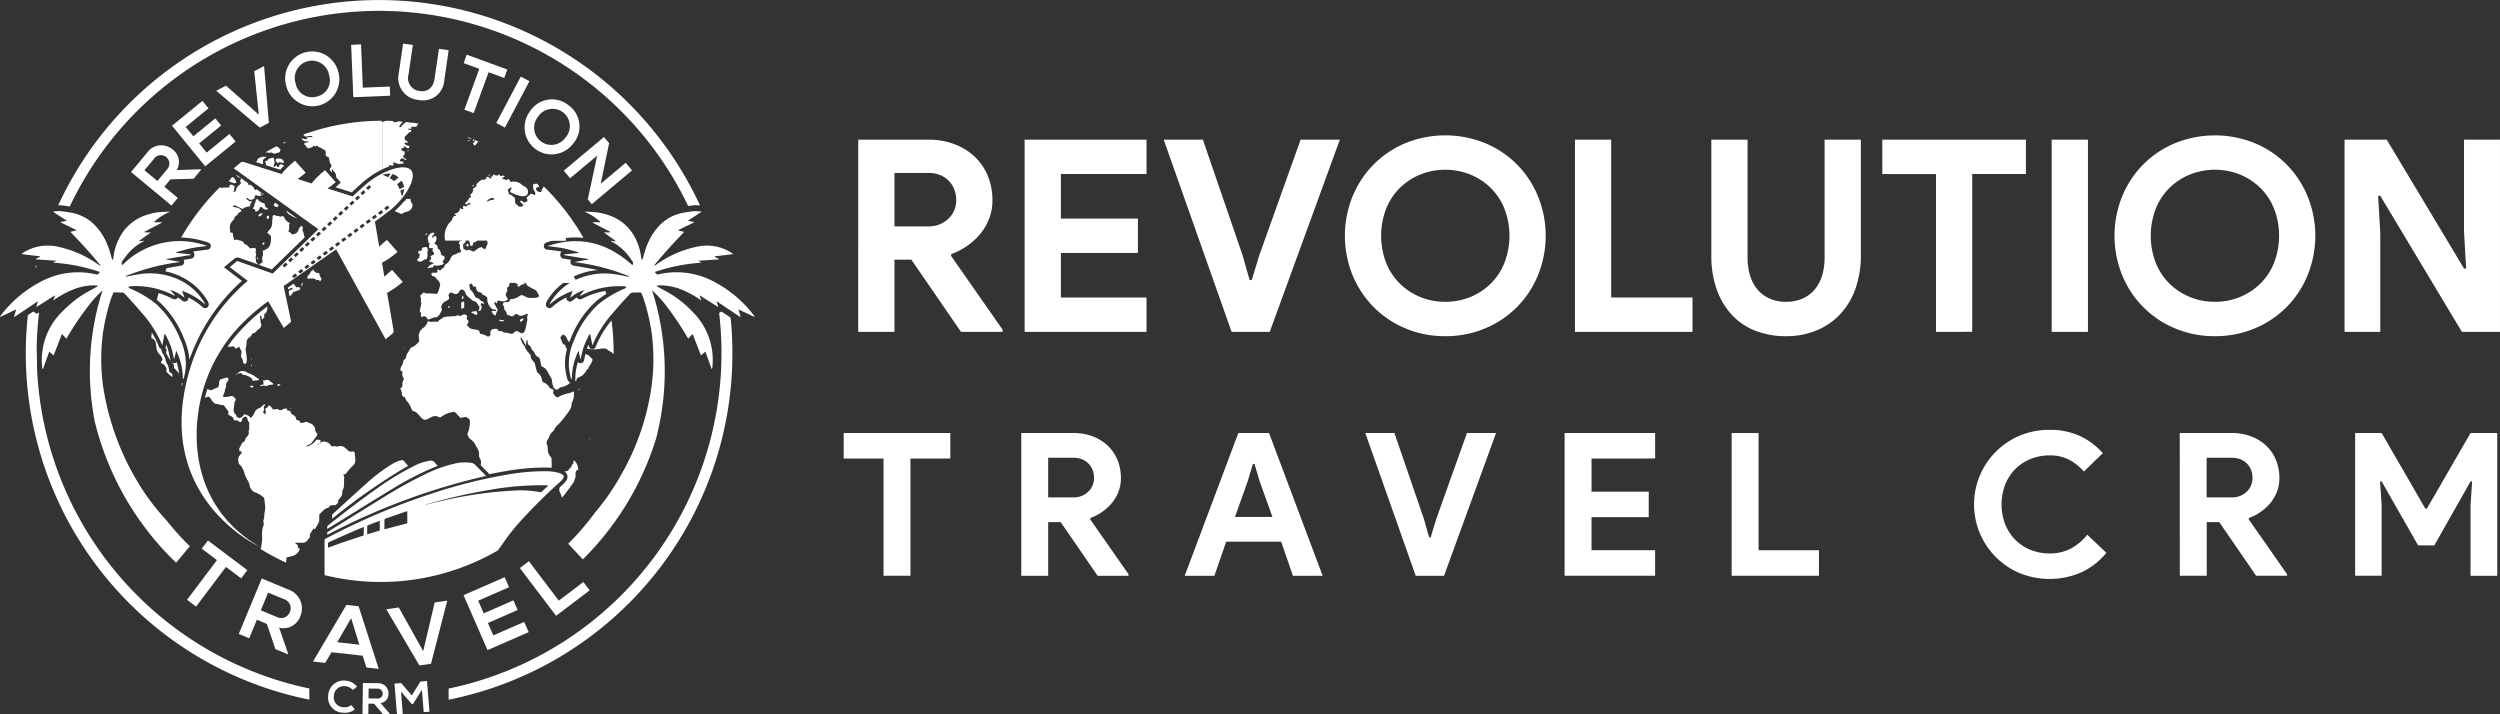 <svg xmlns="http://www.w3.org/2000/svg" width="299.443" height="85.558" viewBox="0 0 299.443 85.558">
  <rect x="0" y="0" width="299.443" height="85.558" fill="#333333" stroke="none"/>
  <g id="Group_3663" data-name="Group 3663" transform="translate(-39.95 -24.482)">
    <g id="Group_3659" data-name="Group 3659" transform="translate(39.95 24.482)">
      <g id="Group_3653" data-name="Group 3653" transform="translate(17.73 14.463)">
        <g id="Group_3652" data-name="Group 3652">
          <g id="Group_3651" data-name="Group 3651">
            <path id="Path_7264" data-name="Path 7264" d="M105.675,64.222a.375.375,0,0,1-.015.369,2.437,2.437,0,0,1-.3.521c-.1.1-.081.286-.21.382a.6.6,0,0,0-.247.356c-.011.043-.076.065-.114.1a2.505,2.505,0,0,1-.318.332,3.965,3.965,0,0,1-.419.208.383.383,0,0,0-.249.372c-.064.025-.124.047-.183.068a.437.437,0,0,0,.05-.205,6.84,6.84,0,0,1,.305-2.07.44.44,0,0,0,.308.129h0a.434.434,0,0,0,.423-.333c.041-.163.076-.328.111-.493.019-.09.039-.176.058-.262h0a.929.929,0,0,1,.611.393C105.535,64.152,105.62,64.184,105.675,64.222Z" transform="translate(-52.487 -35.746)" fill="#fff" fill-rule="evenodd"/>
            <path id="Path_7265" data-name="Path 7265" d="M108.95,58.114a9.663,9.663,0,0,0-1.255.912,11.7,11.7,0,0,0-2.978,4.377c-.072.163-.137.326-.2.487a1.033,1.033,0,0,1-.273-.425.734.734,0,0,0-.506-.5c-.091.116-.191.238-.3.371.1.234.19.47.294.7a.271.271,0,0,0,.111.109c.066.039.137.065.2.094a1.129,1.129,0,0,0,.2.506,6.082,6.082,0,0,0-.063,3.1l.065.319a1.008,1.008,0,0,0,.227.453.421.421,0,0,0,.19.135.8.8,0,0,0-.184.114,1.886,1.886,0,0,1-.946.417.423.423,0,0,0-.2.106.655.655,0,0,1-.39.2c-.08-.068-.172-.142-.26-.218-.019-.017-.045-.039-.05-.063a4.7,4.7,0,0,1-.193-.783.552.552,0,0,0-.069-.31c-.155-.255-.305-.51-.443-.774a1.141,1.141,0,0,0-.539-.565,1.479,1.479,0,0,1-.235-.161c-.038-.236-.066-.439-.107-.641a.623.623,0,0,0-.345-.467.49.49,0,0,1-.264-.281,1.194,1.194,0,0,0-.314-.464.533.533,0,0,1-.147-.234.589.589,0,0,0-.248-.354.419.419,0,0,1-.193-.38c0-.079-.009-.155-.013-.229-.116-.024-.133.057-.144.118-.026.155-.041.315-.07.539a5.318,5.318,0,0,0-.567-1.02c-.088.082-.054.176-.019.264.063.163.135.324.2.488.013.024.018.057.038.072.226.163.266.462.416.678.161.231.349.438.543.676a.62.62,0,0,0-.017.214.728.728,0,0,0,.12.255,2.11,2.11,0,0,0,.234.277.594.594,0,0,1,.163.311c.067.321.163.635.253.971a1.183,1.183,0,0,1,.569.914.409.409,0,0,0,.26.318,1.4,1.4,0,0,1,.618.521.366.366,0,0,0,.268.212.349.349,0,0,1,.142.064c.114.069.129.142.075.309-.009.024-.017.05-.034.1a1.325,1.325,0,0,0,.284.414.3.3,0,0,0,.451.05,2.591,2.591,0,0,1,.528-.231,1.781,1.781,0,0,1,.513-.146,1.593,1.593,0,0,0,.4-.124c.1-.032.188-.071.31-.12a1.345,1.345,0,0,1,.035.221,2.454,2.454,0,0,1-.227,1.073.6.6,0,0,0-.069.231,1.5,1.5,0,0,1-.306.834q-.409.576-.85,1.123a8.088,8.088,0,0,1-.574.611,1.45,1.45,0,0,0-.331.449.722.722,0,0,1-.218.282,1.554,1.554,0,0,0-.425.665,1.477,1.477,0,0,1-.146.281.556.556,0,0,0-.066.65.8.8,0,0,1,.055.275c.013.122.009.249.019.371a1.388,1.388,0,0,0,.453.9c-.041.377.044.759-.011,1.145a.186.186,0,0,0,0,.035c-.223-.017-.44-.026-.654-.03-.127,0-.251,0-.377,0a27.3,27.3,0,0,0-4.5.442c-.637.1-1.278.227-1.931.362a.42.42,0,0,0-.068-.1s-.087-.1-.107-.116l-.309-.314c-.178-.184-.358-.364-.536-.543.006-.057.006-.107.017-.158a.955.955,0,0,0-.133-.706.593.593,0,0,1-.083-.393,1.266,1.266,0,0,0-.157-.705c-.107-.228-.27-.414-.367-.648a1,1,0,0,0-.228-.275c-.083-.084-.18-.159-.267-.24a.934.934,0,0,1-.376-.7.516.516,0,0,0,.1-.161,4.076,4.076,0,0,0,.2-1.328.329.329,0,0,0-.182-.291,2.983,2.983,0,0,1-.294-.2c-.131.028-.307.058-.477.1-.129.035-.269.015-.306-.094-.058-.174-.255-.178-.307-.352-.019-.067-.111-.109-.17-.159a.315.315,0,0,0-.293-.065,3.058,3.058,0,0,0-1.389.565.246.246,0,0,1-.253.052c-.062-.022-.122-.043-.182-.069a.759.759,0,0,0-.639,0c-.155.065-.3.146-.453.222-.437.231-.589.21-.925-.148-.146-.155-.281-.32-.439-.462a.744.744,0,0,0-.526-.277,1.466,1.466,0,0,1-.247-.459,2,2,0,0,0-.51-.766.443.443,0,0,1-.1-.209.4.4,0,0,0-.249-.287.257.257,0,0,1-.2-.264,1.434,1.434,0,0,0-.2-.711c.084-.079.159-.146.251-.231,0-.078.013-.174.011-.27a.661.661,0,0,1,.08-.434.374.374,0,0,0,0-.428.64.64,0,0,1-.045-.636c-.09-.051-.163-.094-.253-.149a.394.394,0,0,1-.022-.093.7.7,0,0,1,.122-.428,1.178,1.178,0,0,0,.209-.569.329.329,0,0,1,.164-.264.42.42,0,0,0,.189-.341.941.941,0,0,1,.19-.445c.122-.193.237-.388.361-.6a3.7,3.7,0,0,0,.521-.283,5.111,5.111,0,0,0,.482-.462,2.942,2.942,0,0,0-.022-.43,1.153,1.153,0,0,1,.352-1.077.333.333,0,0,1,.056-.054,1.4,1.4,0,0,0,.622-.8.307.307,0,0,1,.074-.087,1.049,1.049,0,0,0,.637.067,4.556,4.556,0,0,1,.528.019c.127-.228.393-.324.6-.492a.69.69,0,0,1,.36-.118c.32-.034.641-.042.959-.064a.479.479,0,0,0,.186-.022.651.651,0,0,1,.608.019c.247-.217.508-.318.792-.028a.815.815,0,0,1-.024.146.308.308,0,0,0,.094.364c.12.107.118.183.045.32-.026.049-.063.088-.091.133s-.034.07-.057.118a1.713,1.713,0,0,0,.463.43.552.552,0,0,0,.217.063c.177.032.354.064.532.088a.318.318,0,0,1,.3.27,1.393,1.393,0,0,0,.076.2,2.057,2.057,0,0,1,.83.3.263.263,0,0,0,.4-.221c.009-.067-.006-.137,0-.208a.388.388,0,0,1,.335-.427,1.034,1.034,0,0,1,.229-.03c.09,0,.177.013.27.019.051.088.094.168.14.249.085,0,.162,0,.236,0s.142,0,.184.039a.729.729,0,0,0,.466.152c.2.027.4.077.6.12a.3.3,0,0,0,.32-.087,1.039,1.039,0,0,1,.085-.083.383.383,0,0,1,.53-.05,2.573,2.573,0,0,0,.24.133.3.3,0,0,0,.384-.1.811.811,0,0,0,.137-.247,3.7,3.7,0,0,0,.1-.4c.052-.24.1-.482.152-.725a.336.336,0,0,0,.026-.117.85.85,0,0,1,.069-.637c-.076-.1-.125-.07-.17-.051-.144.057-.283.133-.432.177a.618.618,0,0,1-.589-.07.305.305,0,0,0-.477.053.33.33,0,0,1-.424.074,3.455,3.455,0,0,0-.414-.127,3.1,3.1,0,0,0-.153-.425c-.037-.079-.124-.129-.2-.2a.536.536,0,0,0-.111-.508.176.176,0,0,1,0-.251.4.4,0,0,1,.384-.144.456.456,0,0,0,.414-.148v-.161c.022-.011.043-.032.063-.032a1.814,1.814,0,0,0,.978-.319c.065-.041.131-.087.2-.122a.367.367,0,0,1,.371,0c.044.029.1.034.14.064a1.329,1.329,0,0,0,.925.213c.14-.009.282,0,.424-.013a.924.924,0,0,0,.26-.065.2.2,0,0,0,.1-.273c-.157-.253-.253-.558-.569-.678a7.261,7.261,0,0,1-.72-.388c-.14-.075-.17-.231-.264-.334.025-.035.047-.07.068-.1a.819.819,0,0,0,.148-.667c.118-.085.317-.069.38-.279a.326.326,0,0,0-.362.032c-.222.159-.517.18-.7.423-.022.031-.092.021-.14.036-.081.026-.161.058-.273.1.183.136.333.249.491.356l.009.006c.017.011.05,0,.082-.006a.062.062,0,0,1,.028,0l.014,0c.087.011.091.028.074.218a1.178,1.178,0,0,0-.327.052c-.092.04-.156.142-.244.195a.656.656,0,0,1-.227.041V56.91l-.234-.061a.208.208,0,0,1-.009-.077c.011-.129.176-.135.205-.242-.059-.165-.223-.106-.328-.181l.068-.214c-.068,0-.14-.022-.182,0a.774.774,0,0,0-.34.375c-.036.088-.081.171-.118.257a.658.658,0,0,0-.072.317c.006.155-.124.189-.242.244a1.885,1.885,0,0,0,0,.191.582.582,0,0,1-.091.432.381.381,0,0,0-.023.426c.064.129.138.253.208.379-.006.012-.011.029-.019.034a1.587,1.587,0,0,1-.446.217,2.073,2.073,0,0,1-.486-.061c-.109-.009-.227-.077-.345.043v.244c-.114.015-.14-.084-.2-.127a.11.11,0,0,0-.1,0,.2.2,0,0,0-.036.109.144.144,0,0,0,.021.079c.137.262.275.521.414.783a.837.837,0,0,0-.242.614c-.094-.035-.21-.041-.273-.108a1.294,1.294,0,0,1-.223-.36c-.022-.047.028-.109.088-.1.116.009.227.037.342.043.068,0,.118-.035.107-.142-.155-.032-.318-.069-.49-.107a1.551,1.551,0,0,1-.589-1.341.741.741,0,0,0-.469-.329.166.166,0,0,1-.124-.081c-.043-.2-.209-.227-.346-.264a.5.5,0,0,1-.382-.41,2.862,2.862,0,0,0-.1-.288.665.665,0,0,0-.144.024.122.122,0,0,1-.163-.064.7.7,0,0,1-.042-.155c-.041-.116-.1-.146-.2-.109-.062.019-.116.053-.195.088.036.194.07.377.109.6a1.557,1.557,0,0,1,.523.713c.088.181.195.322.408.324a.167.167,0,0,1,.131.066c.1.185.27.247.426.343.084.05.191.1.161.244-.114.069-.175-.1-.275-.068-.14.178-.14.178.039.459-.111.163-.026.5-.4.486a.584.584,0,0,1,.039-.163.432.432,0,0,0-.035-.5,3.608,3.608,0,0,0-.316-.414.539.539,0,0,0-.2-.107c-.072-.028-.176-.017-.218-.067-.266-.319-.713-.443-.839-.914A.766.766,0,0,0,91.9,57.7a.326.326,0,0,0-.532.055c-.015.022-.019.05-.035.071a.479.479,0,0,1-.722.21c-.035-.017-.067-.039-.1-.054a.252.252,0,0,0-.321.052c-.1.111-.185.216-.09.4a.289.289,0,0,1-.11.388,2.032,2.032,0,0,1-.341.191.922.922,0,0,0-.44.548c-.07.172.032.32.056.477-.07.169-.17.308-.238.469a1.632,1.632,0,0,1-.358.39,1.976,1.976,0,0,0-.288.019,1.8,1.8,0,0,0-.29.092c-.1.035-.188.084-.283.116-.218.069-.234.076-.339-.124a.337.337,0,0,0-.386-.195c-.1.013-.2.028-.331.047a1.1,1.1,0,0,1,0-.205.4.4,0,0,0-.151-.447c.053-.244.1-.485.151-.727.028-.144.087-.294-.011-.436a.1.1,0,0,1-.021-.077c.1-.223,0-.423-.063-.635.09-.088.176-.165.257-.253.114-.122.227-.17.371-.05a.226.226,0,0,0,.146.037A6.827,6.827,0,0,1,88.5,58.1a.253.253,0,0,0,.3-.2c.047-.129.09-.257.131-.388s.083-.288.131-.452a1.009,1.009,0,0,0-.423-.726.109.109,0,0,1-.028-.026c-.066-.1-.1-.229-.227-.266-.1-.029-.2-.057-.324-.092-.015-.092-.036-.193-.059-.317a1.5,1.5,0,0,1,.229-.067,2.067,2.067,0,0,1,.231.006c.268,0,.292-.028.26-.334,0-.022.015-.045.035-.1.094.063.183.122.283.187.133-.116.227-.268.393-.327a.244.244,0,0,0,.118-.154.541.541,0,0,1,.26-.346,1.341,1.341,0,0,0,.5-.663.772.772,0,0,1,.541-.467c.051-.013.118-.006.146-.039a.53.53,0,0,1,.472-.164.254.254,0,0,0,.043-.32.551.551,0,0,1-.078-.467c.032-.082-.027-.15-.066-.224a.233.233,0,0,1,.1-.369c.058-.03.124-.039.185-.066l.029-.013a.893.893,0,0,0,.148-.127.4.4,0,0,1,.213.14.327.327,0,0,1,.062.188c-.1.082-.2.168-.3.257a1.471,1.471,0,0,0,.051.523l.34.227c.129-.029.262-.149.428-.055a3.684,3.684,0,0,0,.429.19c.328-.182.579-.517.971-.538.121.09.235.175.363.269a1.605,1.605,0,0,0,.158-.184c.019-.03,0-.085.017-.12a1.78,1.78,0,0,0,.172-.4,1.189,1.189,0,0,0-.052-.36.278.278,0,0,1-.009-.041.2.2,0,0,1,.022-.12,1.909,1.909,0,0,1,.273-.491.32.32,0,0,1,.3.227c.041.107.055.1.218.116a1.658,1.658,0,0,0,.063-.7c-.063-.014-.124-.027-.191-.044-.026-.082-.055-.17-.081-.253.013-.032.015-.065.032-.08a1.361,1.361,0,0,1,.205-.184.485.485,0,0,1,.547-.058.312.312,0,0,0,.395-.042.837.837,0,0,1,.469-.209c.054-.107.011-.159-.053-.184a.413.413,0,0,1-.294-.307,1.639,1.639,0,0,1-.687.174c-.052-.006-.111.057-.168.088l-.4.221a3.49,3.49,0,0,1-.332-.146.418.418,0,0,1-.234-.393c0-.291-.022-.579-.035-.868A.5.5,0,0,1,94.884,48a6.529,6.529,0,0,0,.592-.7,1.769,1.769,0,0,1,.15-.142c-.03-.116-.064-.236-.1-.356-.013-.048-.028-.1-.041-.144-.244-.116-.448.027-.637.144a.513.513,0,0,0-.208.265.5.5,0,0,0-.022.226c.038.294-.174.443-.277.654a.092.092,0,0,1-.063.042c-.227.026-.339.235-.5.361a.4.4,0,0,0-.15.358c0,.221,0,.439,0,.652.1.064.172.109.243.163a.6.6,0,0,1,.229.459.155.155,0,0,1-.133.172c-.089,0-.178-.019-.268-.019a.576.576,0,0,0-.135.037c.017.044.024.083.037.085.1.024.195.043.293.064.015.217-.182.213-.277.335a2.871,2.871,0,0,0-.008.676.527.527,0,0,1-.133.388.544.544,0,0,1-.266.193c-.209.061-.209.061-.233.329,0,.013-.011.025-.029.062-.065.017-.148.041-.222.063-.034-.032-.062-.045-.068-.067a5.048,5.048,0,0,1-.122-.579.9.9,0,0,0-.052-.161c-.1-.223-.19-.449-.283-.674a.87.87,0,0,1-.107-.472.212.212,0,0,0-.133-.227,5.233,5.233,0,0,1-.336.529,1.068,1.068,0,0,1-.344.257.554.554,0,0,1-.6-.251.394.394,0,0,1,.011-.234c.017-.059.077-.1.107-.14-.013-.127-.205-.077-.144-.262.035-.107-.049-.257-.081-.388-.028-.114-.124-.221-.011-.341.009-.006-.024-.061-.039-.092,0-.006-.006-.015-.011-.022-.064-.133-.066-.15.071-.228.1-.057.079-.118.047-.218l.329-.028c.011-.154-.148-.1-.176-.214.017-.024.039-.079.061-.079.238,0,.373-.194.543-.324,0-.092.006-.184.013-.294.147.039.274.076.4.11.013-.052.03-.08.024-.1-.047-.1-.092-.205.022-.293s.159.044.238.07l.058.015c.1-.085.21-.176.328-.277.063.013.131.026.217.045a.517.517,0,0,0-.024-.131c-.041-.08-.109-.127-.191-.078-.1.058-.19.133-.277.194a.15.15,0,0,1-.094-.234.125.125,0,0,1,.048-.061c.231-.107.283-.362.428-.554l.168.017c0-.03.019-.062.011-.079-.114-.231-.118-.327.074-.432.141-.079.068-.268.208-.317-.024-.063-.048-.127-.083-.213a1,1,0,0,0,.238-.182.368.368,0,0,1,.268-.153c-.03-.063-.056-.12-.093-.194a2.576,2.576,0,0,1,.754-.631c.034.041.057.071.092.116l.395-.229c-.006-.05-.015-.1-.022-.15.218-.1.345.017.438.185.205,0,.124-.176.173-.277h.187c-.013-.065-.022-.116-.035-.181a.261.261,0,0,1,.094-.038c.035,0,.087.016.1.044.077.142.149.032.229,0l.094.183a.814.814,0,0,1,.14-.194.2.2,0,0,1,.174-.013c.024.009.024.093.04.161.17.05.374-.165.575.05-.12.079-.225.146-.364.236.208.081.375.144.558.214.036-.024.077-.053.118-.079.151-.1.177-.085.255.075.042.082.094.157.14.23A1.386,1.386,0,0,1,98.8,45a1.971,1.971,0,0,0,.459.29.711.711,0,0,1,.234.927c-.015.022-.031.05-.053.058a.932.932,0,0,1-.7.122c-.159-.054-.323-.084-.482-.133a1.528,1.528,0,0,1-.362-.133A.821.821,0,0,0,97.611,46c-.1-.017-.144-.1-.189-.217.052-.135.249-.244.129-.465-.09.072-.175.146-.266.21-.029.022-.072.015-.14.028.048.122.009.266.124.36a.853.853,0,0,1-.006.22c.058.122.168.016.286.116l.455.358c.015.2.031.412.051.652a2.638,2.638,0,0,1,.279.244.394.394,0,0,0,.519.111c.054-.026.111-.049.194-.085-.14-.216-.355-.316-.429-.549.227-.122.343.127.534.176l.326-.135c.117-.187-.075-.288-.075-.445.155-.142.314-.288.491-.452.225,0,.225,0,.485.18a.454.454,0,0,0-.066-.561.43.43,0,0,1-.1-.3c-.009-.135-.037-.27-.058-.408.453-.229.6-.184.774.26a.856.856,0,0,0-.253.039.222.222,0,0,0-.064.367.525.525,0,0,0,.557.178,1.646,1.646,0,0,1,.3-.639,27.711,27.711,0,0,1,4.748,6.15,9.124,9.124,0,0,0-.944-.049,9.845,9.845,0,0,0-1.2.075,1.98,1.98,0,0,1,.028.3h-1.557c-.257.068-.517.148-.777.236a.436.436,0,0,0,.083.845c.185.026.373.048.56.069.41.049.8.094,1.186.168a.431.431,0,0,0-.146.293l0,.022a.309.309,0,0,0-.006.063.433.433,0,0,0,.364.463l.936.152a.446.446,0,0,0-.083.257.435.435,0,0,0,.362.427l.557.1c.813.14,1.607.277,2.386.443a7.854,7.854,0,0,0-2.952.794,1.61,1.61,0,0,1,.244.363,1.635,1.635,0,0,1,.127.36h-1.562a7.5,7.5,0,0,0-1.933,2.119,1.187,1.187,0,0,0-.161.39.435.435,0,0,0,.719.414,7.219,7.219,0,0,1,1.726-1.165.435.435,0,0,0,.181.414.447.447,0,0,0,.251.079.44.44,0,0,0,.281-.1,4.994,4.994,0,0,1,.536-.4l.006.011a.439.439,0,0,0,.38.22.459.459,0,0,0,.169-.032l.045-.019a1.5,1.5,0,0,0,.183-.081,8.563,8.563,0,0,1,2.649-.87C108.886,57.872,108.919,57.992,108.95,58.114Z" transform="translate(-54.064 -37.368)" fill="#fff" fill-rule="evenodd"/>
            <path id="Path_7266" data-name="Path 7266" d="M108.147,63.762c0,.081,0,.159,0,.24a1.6,1.6,0,0,0-.567-.4,1.179,1.179,0,0,1-.317-.247,2.161,2.161,0,0,0-.79.019,3.706,3.706,0,0,1-1.52-.043,1.1,1.1,0,0,1,.035-.111c.043-.124.092-.247.146-.369l.035.19a.436.436,0,0,0,.395.353.192.192,0,0,0,.036,0,.436.436,0,0,0,.41-.288,11.357,11.357,0,0,1,1.884-3.134A28.212,28.212,0,0,1,108.147,63.762Z" transform="translate(-52.379 -36.05)" fill="#fff" fill-rule="evenodd"/>
            <path id="Path_7267" data-name="Path 7267" d="M56.343,55.126l.013.015v-.006Z" transform="translate(-56.343 -36.445)" fill="#fff" fill-rule="evenodd"/>
            <path id="Path_7268" data-name="Path 7268" d="M58.39,63.386a.29.29,0,0,0-.161-.354.45.45,0,0,0,.1-.2l.036-.19c.054.122.1.244.146.369a9.133,9.133,0,0,1,.27,1.04c.035.165.071.33.111.493a.375.375,0,0,0,.03.082c-.187-.264-.328-.56-.5-.835A.537.537,0,0,1,58.39,63.386Z" transform="translate(-56.189 -35.833)" fill="#fff" fill-rule="evenodd"/>
            <path id="Path_7269" data-name="Path 7269" d="M59.21,66.618a.536.536,0,0,1-.131-.072c-.127-.116-.244-.243-.375-.353a.393.393,0,0,1-.15-.526c-.1-.177-.194-.339-.288-.5a3.7,3.7,0,0,1-.341-.188.135.135,0,0,1,0-.23.243.243,0,0,0,.1-.282.832.832,0,0,0-.114-.26,2.732,2.732,0,0,0-.268-.35,1.236,1.236,0,0,1-.335-.768c-.006-.137-.04-.273-.051-.41A.717.717,0,0,0,56.773,62a.359.359,0,0,1-.067-.026c.013-.227.03-.455.05-.68a8.761,8.761,0,0,1,.856,1.712.434.434,0,0,0,.3.275.953.953,0,0,0,.148.513,2.557,2.557,0,0,1,.332.685c.019.094.039.188.065.278a.756.756,0,0,0,.083.224,1.608,1.608,0,0,1,.288.843.349.349,0,0,0,.205.314C59.256,66.247,59.25,66.255,59.21,66.618Z" transform="translate(-56.313 -35.942)" fill="#fff" fill-rule="evenodd"/>
            <path id="Path_7270" data-name="Path 7270" d="M59.564,64.584a6.67,6.67,0,0,1,.273,1.388,4.04,4.04,0,0,0-.6-.685c0-.059,0-.127,0-.195a.373.373,0,0,0-.129-.327,1.688,1.688,0,0,1-.14-.153.427.427,0,0,0,.279.1h0A.433.433,0,0,0,59.564,64.584Z" transform="translate(-56.129 -35.674)" fill="#fff" fill-rule="evenodd"/>
            <path id="Path_7271" data-name="Path 7271" d="M60.092,66.89a.257.257,0,0,0,.081.015c-.026.116-.053.23-.077.346A.484.484,0,0,1,60.092,66.89Z" transform="translate(-56.04 -35.486)" fill="#fff" fill-rule="evenodd"/>
            <path id="Path_7272" data-name="Path 7272" d="M69.736,45.988c-.075.081.006.111.035.159l.1.171a.8.8,0,0,1-.716-.07,2.222,2.222,0,0,0-.1.2c-.028.076-.041.157-.065.247l-.212.091a.379.379,0,0,1-.493-.08.187.187,0,0,0-.26-.062c.047.153.188.2.282.3.115.117.253.1.414.024-.024.091-.024.137-.047.161a.551.551,0,0,0-.168.314.23.23,0,0,1-.242.221,1.108,1.108,0,0,0-.676.281c-.24-.116-.472-.226-.7-.34a.464.464,0,0,0-.5-.036c.026.1.111.1.181.122.161.044.33.075.485.131a.606.606,0,0,1,.408.367c-.05.035-.088.07-.129.094-.135.074-.294.109-.331.309-.01.042-.068.079-.111.107a.623.623,0,0,0-.319.44c-.011.068-.089.127-.146.182a1.094,1.094,0,0,0-.343,1.036,2.36,2.36,0,0,1,0,.4c.092.069.242-.077.313.061a1.311,1.311,0,0,1,.056.315c.036.161.075.32.111.48.07.078.142.009.212,0a.519.519,0,0,1,.187.015c.161.041.321.093.482.14a.4.4,0,0,1,.3.238.265.265,0,0,0,.262.2.221.221,0,0,1,.127.072c.12.122.236.249.345.363.244.018.48-.127.711.066-.006.1-.006.208-.024.314a.369.369,0,0,0,.032.275.175.175,0,0,1,.011.154.8.8,0,0,0-.017.554c.017.118.015.238.021.3.1.107.185.2.277.3l-2.284-.814a.623.623,0,0,0-.21-.037.641.641,0,0,0-.408.148l-1.232,1.019,2.15,1.631a22.712,22.712,0,0,0-6.28,9.417,8.02,8.02,0,0,0-.678-2.563,11.661,11.661,0,0,0-2.978-4.377c-.081-.07-.161-.138-.244-.2.064-.275.131-.549.205-.82a8.207,8.207,0,0,1,1.526.616,1.83,1.83,0,0,0,.188.085l.043.017a.457.457,0,0,0,.168.032.436.436,0,0,0,.38-.22l.006-.011a4.9,4.9,0,0,1,.538.4.44.44,0,0,0,.281.1.45.45,0,0,0,.251-.079.435.435,0,0,0,.181-.414A7.15,7.15,0,0,1,62.807,59.7a.431.431,0,0,0,.513.056.431.431,0,0,0,.208-.468,1.179,1.179,0,0,0-.161-.393,7.444,7.444,0,0,0-2.668-2.6,7.844,7.844,0,0,0-2.351-.89c.043-.127.094-.253.144-.38.39-.07.787-.14,1.186-.208l.556-.1a.434.434,0,0,0,.362-.427.459.459,0,0,0-.08-.257l.933-.152a.432.432,0,0,0,.364-.465l-.006-.082a.432.432,0,0,0-.147-.293c.384-.074.774-.119,1.185-.168.187-.022.374-.043.56-.069a.436.436,0,0,0,.083-.845,11.039,11.039,0,0,0-3.246-.607,27.774,27.774,0,0,1,4.63-6.016,1.689,1.689,0,0,0,.223.1c.29-.161.639.026.955-.142-.015-.064-.028-.124-.045-.2.262-.144.46-.019.646.164.013.14-.163.246-.045.39-.042.074-.083.15-.138.246.16.038.229-.08.339-.144a.8.8,0,0,1,.352-.641c.089-.074.165-.168.257-.26-.047-.1-.085-.176-.129-.268a.8.8,0,0,1,.045-.1c.107-.173.1-.257-.069-.291a.576.576,0,0,1-.443-.373l1.437,1.034c0,.038,0,.075,0,.111s.066.094.129.177c.022-.055.044-.107.062-.154l.39.28c.08.131.159.255.233.374a.179.179,0,0,0,.195-.067l.892.641a.271.271,0,0,1-.2-.045c-.041-.029-.074-.075-.116-.107A.916.916,0,0,0,69.736,45.988Z" transform="translate(-56.264 -37.368)" fill="#fff" fill-rule="evenodd"/>
            <path id="Path_7273" data-name="Path 7273" d="M69.532,59.33c.006.108.015.228.024.379l-.255.271c-.148-.147-.037-.343-.146-.5-.039.048-.1.087-.107.137a.644.644,0,0,0,.011.2c.017.164.049.328.051.489a.353.353,0,0,0,.069.225.166.166,0,0,1,.024.142c-.084.155-.1.354-.288.442a.9.9,0,0,0-.273.227.764.764,0,0,1-.408.29.293.293,0,0,0-.2.177.694.694,0,0,1-.283.329.713.713,0,0,0-.327.568,2.64,2.64,0,0,1-.109.77c-.015.03,0,.078.006.117.043.343.1.681.129,1.023a1.651,1.651,0,0,1-.022.45c-.028.165-.118.234-.234.217s-.174-.078-.189-.222a.95.95,0,0,0-.195-.526.469.469,0,0,1-.052-.234.593.593,0,0,1,.028-.161.566.566,0,0,0-.085-.576c-.074-.082-.039-.279-.183-.283-.088,0-.177.092-.266.14-.036.017-.075.024-.131.043-.059-.076-.12-.157-.184-.237a.482.482,0,0,0-.076-.018c-.225-.024-.446.079-.684.012a.038.038,0,0,0-.022,0,16.611,16.611,0,0,1,1.065-1.38,23.061,23.061,0,0,1,3.66-3.4l.063.109C69.864,58.845,69.881,59.187,69.532,59.33Z" transform="translate(-55.624 -36.175)" fill="#fff" fill-rule="evenodd"/>
            <path id="Path_7274" data-name="Path 7274" d="M73.329,56.56a2.433,2.433,0,0,1-.818.311c-.109.15-.2.3-.314.429a.2.2,0,0,1-.169.059l0,0-.093-.437a.649.649,0,0,1,.015-.069.276.276,0,0,1,.213-.214c.088-.022.169-.054.253-.08-.041-.158-.084-.2-.157-.164-.131.066-.262.131-.393.2l-.045-.216c.028-.022.346-.24.388-.27,0,0,.2-.137.242-.168l.058-.041c.045.069.111.127.161.194s.1.15.156.227c.112,0,.213-.006.314,0C73.264,56.326,73.307,56.418,73.329,56.56Z" transform="translate(-55.081 -36.382)" fill="#fff" fill-rule="evenodd"/>
            <path id="Path_7275" data-name="Path 7275" d="M70.021,51.622a3.922,3.922,0,0,0,.05-.532.508.508,0,0,0-.26-.51,1.716,1.716,0,0,1-.2-.17c.08-.1.146-.2.225-.289a1.231,1.231,0,0,0,.37-.959c-.013-.214.072-.419.047-.644a.213.213,0,0,1,.3-.2c.183.124.406.053.587.169.032.022.1-.011.144-.024.163-.049.32-.029.363.106a1.2,1.2,0,0,0,.692.69c-.042.093-.124.185-.107.251a1.4,1.4,0,0,1-.092.781.853.853,0,0,1,.247.087.611.611,0,0,1,.116.188.432.432,0,0,0,.09.03.728.728,0,0,0,.761-.5,1.318,1.318,0,0,1,.32-.5c.242.144.242.144.152.534a1.348,1.348,0,0,1,.184.517.819.819,0,0,0,.111.313c-1.547,1.5-3.015,2.931-3.964,3.856l-1.512-.539c.077-.076.151-.211.3-.257.1-.028.135-.163.093-.283a.618.618,0,0,1,.023-.478,1.044,1.044,0,0,0,0-.665,1.817,1.817,0,0,1,.22-.1A1.054,1.054,0,0,0,70.021,51.622Z" transform="translate(-55.339 -37.003)" fill="#fff" fill-rule="evenodd"/>
            <path id="Path_7276" data-name="Path 7276" d="M80.294,76.923a3.933,3.933,0,0,0-.46.5,3.428,3.428,0,0,0-.221.288.359.359,0,0,1-.39.165c.028.186.14.315.1.489a2.7,2.7,0,0,0-.006.5c-.006.163-.015.329-.031.493a.711.711,0,0,1-.063.235,1.248,1.248,0,0,0-.131.557.768.768,0,0,1-.172.449c-.055.077-.116.148-.173.223a.512.512,0,0,0-.148.466l-.3.282c-.133.009-.262.017-.39.024a.423.423,0,0,0-.4.2.236.236,0,0,1-.148.122c-.323.034-.513.3-.74.489a4.184,4.184,0,0,0-.286.318c0,.221,0,.452,0,.686a.516.516,0,0,1-.051.234c-.148.275-.307.539-.473.826-.042-.028-.079-.057-.116-.083-.022.011-.055.015-.068.036-.093.144-.183.294-.281.436a.484.484,0,0,0-.127.375.373.373,0,0,1-.111.331c-.067.085-.142.162-.2.249a.649.649,0,0,1-.536.27c-.28,0-.559-.011-.851-.015a.086.086,0,0,0,.026.15c.212.077.255.249.24.461l.212.12a.35.35,0,0,1-.019.118,1.3,1.3,0,0,1-.862.755c-.238.054-.474.115-.729.176a.534.534,0,0,1,.017.148c-.011.148-.028.3-.05.44l-.006.025a27.5,27.5,0,0,1-3.055-1.641.709.709,0,0,1,.054-.077,8.464,8.464,0,0,0,.155-1.165,3.734,3.734,0,0,1,.062-1.262.879.879,0,0,1,.035-.159.724.724,0,0,0,.056-.557.411.411,0,0,1,0-.244c.146-.294.062-.623.142-.923a2.935,2.935,0,0,0,.023-1.095,3.271,3.271,0,0,1-.042-.371.462.462,0,0,0-.181-.386,3.917,3.917,0,0,0-.352-.255,4.919,4.919,0,0,0-.453-.227,1.059,1.059,0,0,1-.712-.633.323.323,0,0,1-.061-.148,1.7,1.7,0,0,0-.332-.824,3.331,3.331,0,0,1-.342-.853,2.684,2.684,0,0,0-.382-.76,1.906,1.906,0,0,0-.274-.253,1.668,1.668,0,0,0-.03-.3.8.8,0,0,1,.161-.73c.057-.075.122-.142.182-.216s.048-.072,0-.286l-.21.065c-.017-.122-.032-.24-.048-.357.081-.149.163-.287.234-.435s.137-.314.32-.382a.386.386,0,0,0,.175-.255.654.654,0,0,1,.215-.373.524.524,0,0,0,.2-.505.49.49,0,0,1,.015-.244c.1-.268,0-.548.061-.817a.115.115,0,0,0-.011-.08,1.485,1.485,0,0,1-.26-.628c-.011-.072-.144-.118-.234-.1a.464.464,0,0,0-.376.4c-.04.218-.131.279-.31.2a1.024,1.024,0,0,1-.168-.1.351.351,0,0,0-.384-.024c-.048-.055-.133-.107-.144-.173-.049-.3-.3-.353-.489-.466-.161-.1-.17-.085-.144-.257.009-.053.024-.1.039-.165l-.586-.806a1.316,1.316,0,0,1-.551-.071c-.063-.019-.123-.064-.183-.059-.347.034-.536-.213-.725-.462a1.172,1.172,0,0,1-.1-.177.352.352,0,0,0-.493-.185,1.064,1.064,0,0,0-.205.1c.085-.352.182-.714.3-1.082.082.037.161.074.237.112a.352.352,0,0,0,.334,0,4.625,4.625,0,0,1,.53-.233.444.444,0,0,0,.292-.441,1.021,1.021,0,0,1,.111-.547c.223-.075.463-.163.709-.234.093-.024.215-.052.281.062a.308.308,0,0,1-.037.311,1.974,1.974,0,0,1-.109.17.474.474,0,0,0-.111.339.705.705,0,0,1-.09.436.172.172,0,0,0-.035.075,1.881,1.881,0,0,1-.281.818.709.709,0,0,0,.211.1,1.526,1.526,0,0,0,.343-.024c.127-.017.253-.044.38-.075.268-.067.436.1.591.292a.188.188,0,0,1,0,.231c-.165.218-.117.493-.176.74-.011.037.019.085.009.12a.691.691,0,0,0,.2.8c.069.062.084.2.133.319l.337.11a.733.733,0,0,0,.519-.44,1.166,1.166,0,0,1,.832.453c.089-.115.181-.228.268-.346a.832.832,0,0,0,.122-.205.98.98,0,0,1,.669-.669.557.557,0,0,0,.191-.133c.111-.094.214-.2.326-.288.024-.019.069-.009.1-.013,0,.05.024.127,0,.144a.287.287,0,0,0-.1.358.522.522,0,0,1-.035.237c-.021.077-.053.151-.083.238.085.077.161.142.244.216.037-.041.081-.068.081-.1a1.533,1.533,0,0,0-.018-.242c-.013-.107-.028-.213-.039-.3.15-.168.384-.191.4-.447a1.118,1.118,0,0,1,.517.526l.554-.066a.908.908,0,0,0,.223.12,1.393,1.393,0,0,0,.3.007c.135-.225.38-.122.561-.212l0,.005c.024.076.05.152.08.248l.345.066a.6.6,0,0,0,.305.434,1.265,1.265,0,0,1,.19.14.467.467,0,0,1,.209.45c.175.116.448.054.474.36a.782.782,0,0,0,.576-.042.344.344,0,0,1,.3,0,2.565,2.565,0,0,0,.322.133.766.766,0,0,1,.482.373.54.54,0,0,1,.127.371.528.528,0,0,0,.083.264,2.222,2.222,0,0,0,.135.2.241.241,0,0,1,0,.273c-.218.305-.439.608-.671.9a.792.792,0,0,1-.264.157c-.089.048-.185.08-.275.129-.022.013-.026.065-.043.12a1.991,1.991,0,0,0,1.182-.808,1.219,1.219,0,0,1,.5.031v.29a.888.888,0,0,0-.377.236c.294.061.294.061.395-.216a.694.694,0,0,1,.727-.054.718.718,0,0,1,.526.481c.231.042.464-.071.685.051a.148.148,0,0,0,.111-.015.834.834,0,0,1,.868.157,2.7,2.7,0,0,1,.324.29.494.494,0,0,0,.456.163,1.272,1.272,0,0,1,.311.009,1.347,1.347,0,0,1,.079.24c.026.231.048.463.061.7A.921.921,0,0,1,80.294,76.923Z" transform="translate(-55.83 -35.535)" fill="#fff" fill-rule="evenodd"/>
            <path id="Path_7277" data-name="Path 7277" d="M74.747,53.739l-.013.015v-.015Z" transform="translate(-54.843 -36.559)" fill="#fff" fill-rule="evenodd"/>
            <path id="Path_7278" data-name="Path 7278" d="M86.672,38.2a.391.391,0,0,0-.242.326c-.231.1-.472.006-.7.076-.041.111.09.064.1.137-.1.177-.316-.041-.429.114.017.028.026.068.041.07.1.019.2.03.292.043a.164.164,0,0,1-.1.242.647.647,0,0,0-.33.266,1.833,1.833,0,0,1-.292.244c-.013.091-.035.226-.056.38.106.144.366.133.4.386-.321-.04-.321-.04-.417.1a.828.828,0,0,0,.566.284c.009.032.032.074.026.106-.03.149-.1.208-.21.16-.14-.062-.273-.147-.41-.221-.114.024,0,.116-.067.194l-.249.053c-.006.03-.022.056-.017.078.017.133.071.234.211.253.062.009.12.029.2.049-.015.144-.028.273-.042.4l-.159.054c.015.1.028.188.047.292.112.055.228.109.344.162,0,.109-.076.107-.127.087a3.836,3.836,0,0,1-.348-.189.4.4,0,0,0-.31.29c.053.116.137.094.21.1s.124.015.209.026v.231a.235.235,0,0,0-.039,0,3.792,3.792,0,0,0-.547.043,1.15,1.15,0,0,0-.214-.08,2.9,2.9,0,0,1-.356-.135c-.133.1.036.2-.009.3l-.087.061c-.034.025-.068.049-.107.075-.017-.009-.032-.017-.05-.028a.537.537,0,0,0-.158-.07c-.045-.009-.1.04-.191.077l.09.08a8.3,8.3,0,0,0-.871.364V38.02h0a1.893,1.893,0,0,1,.526-.16c.292,0,.582.014.871.027-.038.037-.075.071-.111.108a1.055,1.055,0,0,0,.584-.032.48.48,0,0,0,.072-.041c.178.013.358.026.536.043a2.827,2.827,0,0,0-.423.566c-.011.013,0,.048.007.076a.158.158,0,0,0,.209-.043c.156-.242.4-.373.57-.566.144.014.288.031.429.049l.2.074c.011-.017.022-.032.032-.048C86.083,38.109,86.377,38.153,86.672,38.2Z" transform="translate(-54.228 -37.854)" fill="#fff" fill-rule="evenodd"/>
            <path id="Path_7279" data-name="Path 7279" d="M83.007,38.021v5.66a10.453,10.453,0,0,0-2.1,1.349c-.306.251-.814.711-1.555,1.4L77.4,45.812l.27-.208-.017,0,.065-.056.332-.291-.579-.65a.211.211,0,0,0,.019-.127.72.72,0,0,0-.2-.473.8.8,0,0,1-.225-.356c-.181.1-.037.262-.088.4l-.233-.264a.231.231,0,0,0-.015-.124c-.016-.037.039-.129.082-.168a.316.316,0,0,0,.037-.446c-.178-.2-.14-.447-.211-.667a.761.761,0,0,1-.026-.137c-.109-.052-.223-.109-.347-.168-.019-.221-.039-.437-.059-.667-.288-.085-.479-.332-.767-.388-.088-.019-.16-.124-.247-.2a.443.443,0,0,0-.094.047.891.891,0,0,0-.1.074l-.1-.045-.117-.062a1.664,1.664,0,0,1-.124.146c-.036.038-.094.094-.122.083-.154-.058-.255.144-.395.085a.688.688,0,0,1-.208-.171c-.052-.058-.081-.142-.135-.2a.678.678,0,0,0-.157-.1c0-.111.074-.146.148-.172.129-.044.26-.079.39-.118-.032-.133-.107-.1-.159-.081-.236.077-.413-.078-.6-.172-.024-.013-.026-.072-.041-.111.2-.109.373.12.582.039a.5.5,0,0,1,.068-.191.284.284,0,0,1,.174-.064,1.654,1.654,0,0,1,.231,0h.251c-.079-.078-.116-.14-.142-.135a2.037,2.037,0,0,0-.57.059.737.737,0,0,1-.209.017.551.551,0,0,0-.247-.225,27.621,27.621,0,0,1,9.467-1.669c-.006,0-.015.006-.023.011a.129.129,0,0,0-.03.1A.112.112,0,0,0,83.007,38.021Z" transform="translate(-54.954 -37.854)" fill="#fff" fill-rule="evenodd"/>
            <path id="Path_7280" data-name="Path 7280" d="M69.365,42.023a.407.407,0,0,0-.234.436,1.887,1.887,0,0,1,.019.289l-.877-.278a.406.406,0,0,1,.1-.069.263.263,0,0,0,.1-.161.383.383,0,0,1,.262-.278,1.268,1.268,0,0,1,.779-.1C69.522,41.989,69.426,41.993,69.365,42.023Z" transform="translate(-55.37 -37.53)" fill="#fff" fill-rule="evenodd"/>
            <path id="Path_7281" data-name="Path 7281" d="M70.417,46.906l.412.3c0,.176-.054.231-.225.229s-.176-.009-.359-.223a2.117,2.117,0,0,0,.124-.189C70.387,46.984,70.4,46.947,70.417,46.906Z" transform="translate(-55.209 -37.116)" fill="#fff" fill-rule="evenodd"/>
            <path id="Path_7282" data-name="Path 7282" d="M71.224,42.733c.133.042.262.1.376.145-.148.146-.3.3-.434.464l-.041.047-1.787-.566a.19.19,0,0,0,.032-.011.236.236,0,0,0,.062-.041c-.035-.129-.07-.255-.114-.412.081-.021.14-.031.2-.051s.111-.032.12-.063a.207.207,0,0,1,.184-.18c.183-.024.356-.211.556-.039.037.032-.019.178.011.257a.518.518,0,0,1-.054.541c-.022.032-.015.037.058.244l.3-.225c.049.077.027.223.145.218s.185-.05.187-.205A.145.145,0,0,1,71.224,42.733Z" transform="translate(-55.285 -37.52)" fill="#fff" fill-rule="evenodd"/>
            <path id="Path_7283" data-name="Path 7283" d="M72.954,48.742a.184.184,0,0,1-.05-.009c-.157-.061-.311-.127-.463-.2-.115-.062-.22-.144-.333-.208a.853.853,0,0,1-.408-.406,1.268,1.268,0,0,0-.072-.131Z" transform="translate(-55.096 -37.044)" fill="#fff" fill-rule="evenodd"/>
            <path id="Path_7284" data-name="Path 7284" d="M71.448,40.355a.215.215,0,0,0,.184-.175c-.133.061-.265.121-.4.184A.783.783,0,0,0,71.448,40.355Z" transform="translate(-55.128 -37.664)" fill="#fff" fill-rule="evenodd"/>
            <path id="Path_7285" data-name="Path 7285" d="M104.02,76.611a.777.777,0,0,0-.18.657.666.666,0,0,1-.048.32c-.045.142-.092.283-.14.426-.452.669-.936,1.317-1.444,1.944a.218.218,0,0,1-.022-.077A1.52,1.52,0,0,0,102,79.39c-.026-.063-.045-.129-.067-.191a.637.637,0,0,1,.015-.513l0,0,.369-.336a2.37,2.37,0,0,0,.421-.5.713.713,0,0,0-.212-1.025l-.011-.006a1.662,1.662,0,0,1,.221-.058.429.429,0,0,0,.314-.212c.1-.165.313-.242.317-.477a.054.054,0,0,1,.017-.036c.183-.118.222-.32.231-.6a1.523,1.523,0,0,1,.547,1.2Z" transform="translate(-52.629 -34.79)" fill="#fff" fill-rule="evenodd"/>
            <path id="Path_7286" data-name="Path 7286" d="M89.075,52.979c-.036-.011-.07-.03-.121-.052-.1-.306-.106-.633-.409-.756-.084-.422-.084-.422-.449-.615a.952.952,0,0,0,.262-.848c-.061-.016-.109-.03-.158-.042-.153-.039-.2.182-.341.188-.09-.291.293-.323.235-.584a.339.339,0,0,0-.109-.025.709.709,0,0,0-.622.525.287.287,0,0,0-.011.274c.076.12.021.239.014.358,0,.023.022.045.029.059l.163-.019a4.359,4.359,0,0,0-.084.433.752.752,0,0,0,.051.226h.459c-.181.233-.075.379.056.532a.17.17,0,0,1-.061.273c-.069.035-.149.047-.216.084a.744.744,0,0,0-.127.12l.12.229-.271.344.635.244a1.087,1.087,0,0,0-.811.553c.121.075.205-.016.3-.036s.2-.022.3-.032c.059-.082.12-.169.194-.27a.912.912,0,0,0,.6.026c.2-.055.438-.034.559-.283-.072-.057-.13-.1-.193-.153.038-.045.061-.077.087-.1C89.452,53.3,89.382,53.066,89.075,52.979Z" transform="translate(-53.818 -36.843)" fill="#fff" fill-rule="evenodd"/>
            <path id="Path_7287" data-name="Path 7287" d="M71.044,40.959a1.241,1.241,0,0,0-.379-.276q-.678.35-1.335.737l.01,0c.227-.045.448.111.676,0,.038-.018.115.044.171.074a.468.468,0,0,0,.372.047l.489-.153c.03-.082.063-.17.094-.258a.183.183,0,0,0,0-.056C71.112,41.039,71.081,41,71.044,40.959Z" transform="translate(-55.284 -37.623)" fill="#fff" fill-rule="evenodd"/>
            <path id="Path_7288" data-name="Path 7288" d="M85.807,47.127c-.043.142,0,.286-.07.435a.993.993,0,0,1-.661.5,1.292,1.292,0,0,0-.575.273c-.281-.121-.561-.241-.847-.366a9.837,9.837,0,0,0,1.169-1.209.188.188,0,0,0,.186-.185.14.14,0,0,1,.122-.068.491.491,0,0,0,.427-.041A.793.793,0,0,0,85.807,47.127Z" transform="translate(-54.116 -37.152)" fill="#fff" fill-rule="evenodd"/>
            <path id="Path_7289" data-name="Path 7289" d="M92.567,40.149c-.068.081-.145.154-.215.234-.014.015-.009.05-.014.084.074.064.151.131.23.195.005,0,.023-.009.019-.008a2.078,2.078,0,0,1,.307-.382.837.837,0,0,0,.1-.088c-.134-.062-.269-.12-.4-.18C92.578,40.076,92.586,40.125,92.567,40.149Z" transform="translate(-53.407 -37.679)" fill="#fff" fill-rule="evenodd"/>
            <path id="Path_7290" data-name="Path 7290" d="M92.311,40.064c0,.019.017.043.029.07l.249-.121-.233-.1A.543.543,0,0,0,92.311,40.064Z" transform="translate(-53.41 -37.686)" fill="#fff" fill-rule="evenodd"/>
            <path id="Path_7291" data-name="Path 7291" d="M92.568,40h0Z" transform="translate(-53.389 -37.679)" fill="#fff" fill-rule="evenodd"/>
            <path id="Path_7292" data-name="Path 7292" d="M91.807,39.73c.109.067.221.129.332.194l.036-.09q-.276-.115-.553-.224C91.686,39.653,91.746,39.692,91.807,39.73Z" transform="translate(-53.466 -37.711)" fill="#fff" fill-rule="evenodd"/>
            <path id="Path_7293" data-name="Path 7293" d="M87.335,51.871a.757.757,0,0,0-.613.1.138.138,0,0,0-.013.039c-.011.27-.017.277-.247.268a.753.753,0,0,0-.144.024l-.052.294.255.118-.169.233a.529.529,0,0,1,.071.056.785.785,0,0,1,.065.084c-.329.142-.329.142-.3.427a1.05,1.05,0,0,0,.273.067.524.524,0,0,0,.327-.077.846.846,0,0,1,.5-.214,2.431,2.431,0,0,0,.1-.359,1.289,1.289,0,0,0-.017-.37c-.024-.132.061-.238.058-.353A1.382,1.382,0,0,0,87.335,51.871Z" transform="translate(-53.91 -36.713)" fill="#fff" fill-rule="evenodd"/>
            <path id="Path_7294" data-name="Path 7294" d="M74.747,53.739v.015h-.013Z" transform="translate(-54.843 -36.559)" fill="#fff" fill-rule="evenodd"/>
            <path id="Path_7295" data-name="Path 7295" d="M75.519,55.74c-.1.006-.064-.1-.133-.155-.042,0-.107,0-.169.009-.1.009-.2.047-.26-.1-.017-.039-.107-.056-.165-.065a1.521,1.521,0,0,0-.7.028.2.2,0,0,1-.081-.264.455.455,0,0,1,.1-.174,1.333,1.333,0,0,0,.3-.448l.384-.27a.6.6,0,0,0-.024.144.547.547,0,0,0,.624.291,1.423,1.423,0,0,0,.224.588C75.713,55.433,75.667,55.56,75.519,55.74Z" transform="translate(-54.904 -36.513)" fill="#fff" fill-rule="evenodd"/>
            <path id="Path_7296" data-name="Path 7296" d="M69.477,47.5c-.04-.14-.089-.306-.134-.465a1.25,1.25,0,0,1-.841-.521.272.272,0,0,0-.214.287.71.71,0,0,1-.08.223.631.631,0,0,0-.078.227c.008.172-.093.275-.209.414.122.048.226.057.281.118s.05.165.076.267c.216-.058.394-.129.466-.376.068-.228.214-.269.361-.1a.54.54,0,0,0,.61.188C69.8,47.506,69.565,47.605,69.477,47.5Z" transform="translate(-55.399 -37.148)" fill="#fff" fill-rule="evenodd"/>
            <path id="Path_7297" data-name="Path 7297" d="M66.191,65.925l.013-.017-.021.008Z" transform="translate(-55.54 -35.566)" fill="#fff" fill-rule="evenodd"/>
            <path id="Path_7298" data-name="Path 7298" d="M67.858,65.945a2.984,2.984,0,0,1-.619-.3.833.833,0,0,0-1.037.294,1.273,1.273,0,0,1,.539-.117c.028.056.057.116.085.174a1.993,1.993,0,0,1,1.2.532c0,.054,0,.106,0,.159,0,.009.019.015.052.039.2-.013.413-.025.628-.047.058,0,.13-.015.128-.123-.132-.091-.266-.191-.407-.28A2.286,2.286,0,0,0,67.858,65.945Z" transform="translate(-55.539 -35.594)" fill="#fff" fill-rule="evenodd"/>
            <path id="Path_7299" data-name="Path 7299" d="M69.592,66.547a1.557,1.557,0,0,1-.527.077c.13.154.071.31.1.491-.134.018-.235.028-.332.05a.1.1,0,0,0-.05.087c.009.029.061.071.079.064a.751.751,0,0,1,.594-.016.121.121,0,0,0,.1-.018,1.047,1.047,0,0,1,.589-.145c.07-.008.155.013.2-.108-.178-.142-.355-.292-.542-.426A.266.266,0,0,0,69.592,66.547Z" transform="translate(-55.329 -35.515)" fill="#fff" fill-rule="evenodd"/>
            <path id="Path_7300" data-name="Path 7300" d="M70.87,42.04c-.137,0-.305-.042-.379.122-.065.146.078.244.137.359.01.019.044.023.071.036a.375.375,0,0,0,.108-.016.458.458,0,0,1,.4,0c.07.035.169.005.25.005a.356.356,0,0,0,.012-.059.269.269,0,0,0-.015-.079A.571.571,0,0,0,70.87,42.04Z" transform="translate(-55.19 -37.513)" fill="#fff" fill-rule="evenodd"/>
            <path id="Path_7301" data-name="Path 7301" d="M65.927,44.209a.2.2,0,0,0-.364.032.736.736,0,0,1-.3.318c.15.071.262.134.377.175a2.553,2.553,0,0,0,.369.092.138.138,0,0,0,.155-.2A2.58,2.58,0,0,0,65.927,44.209Z" transform="translate(-55.616 -37.344)" fill="#fff" fill-rule="evenodd"/>
            <path id="Path_7302" data-name="Path 7302" d="M91.388,58.167c.005-.11.023-.236-.1-.279s-.183.066-.275.151c.04.225-.01.468.051.745.345-.187.345-.187.324-.5A.924.924,0,0,1,91.388,58.167Z" transform="translate(-53.515 -36.221)" fill="#fff" fill-rule="evenodd"/>
            <path id="Path_7303" data-name="Path 7303" d="M92.128,59.108a3.368,3.368,0,0,1,.344.158.575.575,0,0,0,.361.121.917.917,0,0,0-.016-.438C92.288,58.97,92.288,58.97,92.128,59.108Z" transform="translate(-53.425 -36.134)" fill="#fff" fill-rule="evenodd"/>
            <path id="Path_7304" data-name="Path 7304" d="M68.6,48.3c-.057.083-.019.149.089.194.116-.109.3-.149.381-.361A.384.384,0,0,0,68.6,48.3Z" transform="translate(-55.346 -37.018)" fill="#fff" fill-rule="evenodd"/>
            <path id="Path_7305" data-name="Path 7305" d="M97.543,59.934a.2.2,0,0,0-.008.146.109.109,0,0,0,.093.051.452.452,0,0,0,.344-.384C97.8,59.8,97.643,59.788,97.543,59.934Z" transform="translate(-52.984 -36.069)" fill="#fff" fill-rule="evenodd"/>
            <path id="Path_7306" data-name="Path 7306" d="M69.656,48.357a.174.174,0,0,0-.143.1.281.281,0,0,0,.057.322.255.255,0,0,0,.2-.283A.189.189,0,0,0,69.656,48.357Z" transform="translate(-55.271 -36.997)" fill="#fff" fill-rule="evenodd"/>
            <path id="Path_7307" data-name="Path 7307" d="M67.589,67.274c.3.2.3.2.487.024C67.922,67.121,67.767,67.2,67.589,67.274Z" transform="translate(-55.426 -35.461)" fill="#fff" fill-rule="evenodd"/>
            <path id="Path_7308" data-name="Path 7308" d="M95.532,59.942c-.108-.018-.21-.1-.355,0,.4.21.477.21.7,0A2.156,2.156,0,0,1,95.532,59.942Z" transform="translate(-53.176 -36.057)" fill="#fff" fill-rule="evenodd"/>
            <path id="Path_7309" data-name="Path 7309" d="M91.047,50.854l.355-.075-.083-.3A.537.537,0,0,0,91.047,50.854Z" transform="translate(-53.513 -36.824)" fill="#fff" fill-rule="evenodd"/>
            <path id="Path_7310" data-name="Path 7310" d="M91.738,51.467l-.161.1a.624.624,0,0,0,.038.12c.092.127.152.152.208.094.085-.09.035-.172-.015-.251A.345.345,0,0,0,91.738,51.467Z" transform="translate(-53.469 -36.744)" fill="#fff" fill-rule="evenodd"/>
            <path id="Path_7311" data-name="Path 7311" d="M70.632,67.188a.408.408,0,0,0,.417-.077C70.816,66.961,70.763,66.97,70.632,67.188Z" transform="translate(-55.178 -35.476)" fill="#fff" fill-rule="evenodd"/>
            <path id="Path_7312" data-name="Path 7312" d="M73.378,56.293c.038-.138.08-.275.111-.415.006-.025-.028-.061-.047-.1C73.295,55.99,73.294,55.991,73.378,56.293Z" transform="translate(-54.958 -36.392)" fill="#fff" fill-rule="evenodd"/>
            <path id="Path_7313" data-name="Path 7313" d="M91.107,57.545a.126.126,0,0,0,.072.082.1.1,0,0,0,.084-.055.374.374,0,0,0-.055-.363C91.144,57.34,91.081,57.429,91.107,57.545Z" transform="translate(-53.508 -36.276)" fill="#fff" fill-rule="evenodd"/>
            <path id="Path_7314" data-name="Path 7314" d="M69.141,51.343a.421.421,0,0,0-.087.078c-.055.069-.057.154-.005.174a.13.13,0,0,0,.167-.055c.044-.067.071-.142,0-.212A.2.2,0,0,0,69.141,51.343Z" transform="translate(-55.31 -36.755)" fill="#fff" fill-rule="evenodd"/>
            <path id="Path_7315" data-name="Path 7315" d="M93.4,50.535c-.136.173-.162.269-.088.331a.035.035,0,0,0,.032,0c.128-.072.1-.191.079-.309C93.417,50.55,93.4,50.544,93.4,50.535Z" transform="translate(-53.332 -36.82)" fill="#fff" fill-rule="evenodd"/>
            <path id="Path_7316" data-name="Path 7316" d="M94.128,50.225c0,.059.035.109.09.1a.782.782,0,0,0,.183-.107c-.074-.05-.107-.089-.148-.1A.1.1,0,0,0,94.128,50.225Z" transform="translate(-53.261 -36.854)" fill="#fff" fill-rule="evenodd"/>
            <path id="Path_7317" data-name="Path 7317" d="M89.714,58.375a.745.745,0,0,0-.151.09c-.012.009-.013.051,0,.07s.037.028.072.054a1.647,1.647,0,0,0,.133-.109.078.078,0,0,0,.006-.069C89.762,58.392,89.727,58.37,89.714,58.375Z" transform="translate(-53.635 -36.18)" fill="#fff" fill-rule="evenodd"/>
            <path id="Path_7318" data-name="Path 7318" d="M92.242,45.135c.177-.048.177-.048.224-.174A.211.211,0,0,0,92.242,45.135Z" transform="translate(-53.415 -37.274)" fill="#fff" fill-rule="evenodd"/>
            <path id="Path_7319" data-name="Path 7319" d="M68.459,52.99c-.016,0-.05.032-.048.04a1.083,1.083,0,0,0,.07.167c.005.011.041,0,.064,0,.005-.01.016-.019.017-.031C68.573,53.079,68.522,52.991,68.459,52.99Z" transform="translate(-55.359 -36.62)" fill="#fff" fill-rule="evenodd"/>
            <path id="Path_7320" data-name="Path 7320" d="M91.746,40.02c.078.1.142.155.265.1a.753.753,0,0,0-.135-.1A.413.413,0,0,0,91.746,40.02Z" transform="translate(-53.456 -37.678)" fill="#fff" fill-rule="evenodd"/>
            <path id="Path_7321" data-name="Path 7321" d="M87.062,50.545a.259.259,0,0,0,.214-.222A.218.218,0,0,0,87.062,50.545Z" transform="translate(-53.838 -36.837)" fill="#fff" fill-rule="evenodd"/>
            <path id="Path_7322" data-name="Path 7322" d="M94.038,43.911c.03.013.068.042.092.034.039-.014.069-.054.175-.146a1.671,1.671,0,0,0-.227.048C94.06,43.854,94.052,43.889,94.038,43.911Z" transform="translate(-53.269 -37.369)" fill="#fff" fill-rule="evenodd"/>
            <path id="Path_7323" data-name="Path 7323" d="M104.05,67.6a.073.073,0,0,0-.046.048c0,.01.024.031.04.051q.052-.015.1-.032a.069.069,0,0,0,.029-.023.086.086,0,0,0,0-.036A.519.519,0,0,0,104.05,67.6Z" transform="translate(-52.456 -35.428)" fill="#fff" fill-rule="evenodd"/>
            <path id="Path_7324" data-name="Path 7324" d="M67.751,64.921a.27.27,0,0,0,.031.1c.03-.016.059-.031.1-.053-.024-.047-.041-.081-.057-.115C67.8,64.879,67.755,64.9,67.751,64.921Z" transform="translate(-55.413 -35.652)" fill="#fff" fill-rule="evenodd"/>
            <path id="Path_7325" data-name="Path 7325" d="M85.1,41.111a1.066,1.066,0,0,0,0,.156l.039.012a1.118,1.118,0,0,0,.048-.14c0-.018-.017-.042-.027-.064C85.134,41.087,85.1,41.1,85.1,41.111Z" transform="translate(-53.998 -37.591)" fill="#fff" fill-rule="evenodd"/>
            <path id="Path_7326" data-name="Path 7326" d="M92.1,52c-.006.021-.023.045-.017.059s.034.022.052.032c.008-.021.027-.047.021-.058S92.125,52.015,92.1,52Z" transform="translate(-53.428 -36.7)" fill="#fff" fill-rule="evenodd"/>
            <path id="Path_7327" data-name="Path 7327" d="M72.1,69.659a.081.081,0,0,0-.019.065c.005.017.032.029.062.052a.831.831,0,0,0,.012-.107S72.109,69.651,72.1,69.659Z" transform="translate(-55.06 -35.26)" fill="#fff" fill-rule="evenodd"/>
            <path id="Path_7328" data-name="Path 7328" d="M67.727,64.273c.027.012.057.036.066.029a.373.373,0,0,0,.061-.079c-.018-.011-.045-.035-.054-.029A.469.469,0,0,0,67.727,64.273Z" transform="translate(-55.415 -35.706)" fill="#fff" fill-rule="evenodd"/>
            <path id="Path_7329" data-name="Path 7329" d="M66.076,65.969c-.005,0-.01.034-.005.036s.042.032.057.026c.043-.018.085-.044.068-.106C66.154,65.94,66.114,65.953,66.076,65.969Z" transform="translate(-55.55 -35.565)" fill="#fff" fill-rule="evenodd"/>
            <path id="Path_7330" data-name="Path 7330" d="M66.186,65.926h0l-.008-.01Z" transform="translate(-55.54 -35.565)" fill="#fff" fill-rule="evenodd"/>
            <path id="Path_7331" data-name="Path 7331" d="M68.913,46.413a.4.4,0,0,0,.075.074.529.529,0,0,0,.048-.057.95.95,0,0,0-.087-.065Z" transform="translate(-55.318 -37.16)" fill="#fff" fill-rule="evenodd"/>
            <path id="Path_7332" data-name="Path 7332" d="M105.28,73.063c-.014-.009-.041.011-.063.017.011.024.015.055.032.065s.04-.011.059-.019C105.3,73.1,105.3,73.072,105.28,73.063Z" transform="translate(-52.357 -34.983)" fill="#fff" fill-rule="evenodd"/>
            <path id="Path_7333" data-name="Path 7333" d="M90.763,51.027a.177.177,0,0,0,.029.052c.042-.014.082-.035.125-.054l-.042-.077C90.838,50.973,90.8,51,90.763,51.027Z" transform="translate(-53.536 -36.786)" fill="#fff" fill-rule="evenodd"/>
            <path id="Path_7334" data-name="Path 7334" d="M91.066,72.157l.028.023.051-.031c-.01-.008-.022-.023-.028-.021A.187.187,0,0,0,91.066,72.157Z" transform="translate(-53.511 -35.059)" fill="#fff" fill-rule="evenodd"/>
            <path id="Path_7335" data-name="Path 7335" d="M84.741,63.026c-.018-.005-.042.011-.063.018.009.022.013.056.026.062s.041-.015.063-.024C84.758,63.064,84.753,63.029,84.741,63.026Z" transform="translate(-54.032 -35.801)" fill="#fff" fill-rule="evenodd"/>
            <path id="Path_7336" data-name="Path 7336" d="M91.9,45.294v.035c.023,0,.045,0,.067-.006v-.028Z" transform="translate(-53.443 -37.247)" fill="#fff" fill-rule="evenodd"/>
            <path id="Path_7337" data-name="Path 7337" d="M63.574,74.361l.024.013c.009-.023.017-.044.024-.068l-.028-.015A.479.479,0,0,0,63.574,74.361Z" transform="translate(-55.753 -34.882)" fill="#fff" fill-rule="evenodd"/>
            <path id="Path_7338" data-name="Path 7338" d="M91.445,51.669c-.013-.008-.039.011-.059.018.011.022.016.056.031.063s.043-.011.066-.018C91.47,51.709,91.464,51.68,91.445,51.669Z" transform="translate(-53.485 -36.727)" fill="#fff" fill-rule="evenodd"/>
            <path id="Path_7339" data-name="Path 7339" d="M82.727,67.942l.005.035.045-.016c-.005-.01-.01-.025-.017-.028S82.739,67.937,82.727,67.942Z" transform="translate(-54.191 -35.401)" fill="#fff" fill-rule="evenodd"/>
            <path id="Path_7340" data-name="Path 7340" d="M93.565,49.331l.028.013a.552.552,0,0,0,.021-.059l-.025-.012A.389.389,0,0,0,93.565,49.331Z" transform="translate(-53.307 -36.923)" fill="#fff" fill-rule="evenodd"/>
            <path id="Path_7341" data-name="Path 7341" d="M85.1,41.792l.005-.02-.025,0Z" transform="translate(-53.999 -37.534)" fill="#fff" fill-rule="evenodd"/>
            <path id="Path_7342" data-name="Path 7342" d="M68.347,64.79l.021.01a.1.1,0,0,0,.006-.029l-.018-.011A.117.117,0,0,0,68.347,64.79Z" transform="translate(-55.364 -35.66)" fill="#fff" fill-rule="evenodd"/>
            <path id="Path_7343" data-name="Path 7343" d="M93.026,50.929l.017-.025-.022-.006Z" transform="translate(-53.352 -36.79)" fill="#fff" fill-rule="evenodd"/>
            <path id="Path_7344" data-name="Path 7344" d="M92.729,44.592a.1.1,0,0,0-.008.037l.05-.015-.015-.032C92.746,44.584,92.733,44.585,92.729,44.592Z" transform="translate(-53.376 -37.305)" fill="#fff" fill-rule="evenodd"/>
            <path id="Path_7345" data-name="Path 7345" d="M69,66.158a.352.352,0,0,0-.065.022c.008.01.016.028.023.027a.37.37,0,0,0,.065-.019C69.013,66.176,69,66.157,69,66.158Z" transform="translate(-55.316 -35.546)" fill="#fff" fill-rule="evenodd"/>
            <path id="Path_7346" data-name="Path 7346" d="M73.106,39.664l0-.029-.034.011Z" transform="translate(-54.978 -37.709)" fill="#fff" fill-rule="evenodd"/>
            <path id="Path_7347" data-name="Path 7347" d="M85.247,39.575l0-.025-.027.012Z" transform="translate(-53.988 -37.716)" fill="#fff" fill-rule="evenodd"/>
            <path id="Path_7348" data-name="Path 7348" d="M71.695,69.705l.069.018L71.7,69.7Z" transform="translate(-55.091 -35.257)" fill="#fff" fill-rule="evenodd"/>
            <path id="Path_7349" data-name="Path 7349" d="M91.649,51.942a.214.214,0,0,0-.039.032l.032.012.031-.019Z" transform="translate(-53.467 -36.705)" fill="#fff" fill-rule="evenodd"/>
            <path id="Path_7350" data-name="Path 7350" d="M88.08,50.047l.026.01.005-.024a.036.036,0,0,0-.025-.009Z" transform="translate(-53.755 -36.861)" fill="#fff" fill-rule="evenodd"/>
            <path id="Path_7351" data-name="Path 7351" d="M72.406,49.5c0,.009.014.021.023.03l.027-.064-.023-.031A.413.413,0,0,0,72.406,49.5Z" transform="translate(-55.033 -36.91)" fill="#fff" fill-rule="evenodd"/>
            <path id="Path_7352" data-name="Path 7352" d="M75.1,73.718c.294.061.294.061.395-.217l-.018-.019A.881.881,0,0,0,75.1,73.718Z" transform="translate(-54.813 -34.948)" fill="#fff" fill-rule="evenodd"/>
          </g>
        </g>
        <path id="Path_7353" data-name="Path 7353" d="M103.7,51.5H89.254a2.445,2.445,0,0,1-.015-1.019,2.491,2.491,0,0,1,3.619-1.716c0-.037.011-.071.017-.109a2.584,2.584,0,0,1,4.842-.672,2.265,2.265,0,0,1,3.4,1.39,2.155,2.155,0,0,1,.807.006,2.186,2.186,0,0,1,1.748,1.819A1.98,1.98,0,0,1,103.7,51.5Z" transform="translate(-53.664 -37.144)" fill="#fff"/>
        <path id="Path_7354" data-name="Path 7354" d="M104.382,55.651a1.637,1.637,0,0,0-1.749-.893,1.473,1.473,0,0,0-2.5-.768,1.651,1.651,0,0,0-3.058.5,1.907,1.907,0,0,0-.024.19,1.429,1.429,0,0,0-.321-.1,1.444,1.444,0,0,0-1.693,1.141,1.385,1.385,0,0,0-.026.3h9.5A1.635,1.635,0,0,0,104.382,55.651Zm-4.513.313c.034-.035.066-.07.1-.107.015.019.03.041.045.062C99.963,55.931,99.915,55.946,99.868,55.963Z" transform="translate(-53.19 -36.606)" fill="#fff"/>
        <path id="Path_7355" data-name="Path 7355" d="M68.622,53.855l-.061-.066.1.035A.35.35,0,0,1,68.622,53.855Z" transform="translate(-55.347 -36.554)" fill="#fff"/>
        <rect id="Rectangle_1216" data-name="Rectangle 1216" width="0.013" height="0.015" transform="translate(19.891 17.18)" fill="#fff"/>
        <path id="Path_7356" data-name="Path 7356" d="M83.376,42.856c-.017-.009-.032-.017-.05-.028.052-.015.1-.034.157-.047C83.449,42.806,83.415,42.83,83.376,42.856Z" transform="translate(-54.142 -37.452)" fill="#fff"/>
        <path id="Path_7357" data-name="Path 7357" d="M85.278,55.359s-.124.1-.309.257c-.1.083-.214.186-.339.3-.09.078-.183.168-.281.262v0l-.286-1.682c.087-.044.174-.09.26-.14a10.656,10.656,0,0,0,1.3-.9c.191-.155.307-.257.307-.257l-.637-.718-.637-.717s-.124.1-.309.255c-.1.087-.223.194-.349.309-.084.077-.174.159-.266.249v0l-.294-1.719-.032-.195-.186-1.088v0c.86-.626,1.521-1.124,1.861-1.4,1.934-1.6,3.191-3.941,2.454-4.773S84.209,43.4,82.274,45c-.341.281-.949.835-1.721,1.557l-3.006-.95c.106-.076.2-.15.3-.22.14-.1.262-.2.364-.284.191-.153.309-.252.309-.252l-.637-.72-.637-.716s-.124.1-.309.255a10.114,10.114,0,0,0-1.109,1.087l0,0c-.069.08-.137.163-.2.244h0l-1.673-.53c.109-.077.212-.151.3-.223.137-.1.264-.2.367-.281.19-.152.307-.255.307-.255L74.291,43l-.637-.717s-.124.093-.31.255a10.2,10.2,0,0,0-1.108,1.086h0q-.105.122-.2.247L67.522,42.44s-.26-.048-.355.032l-.864.712,10.141,7.3c-2.068,2-4.177,4.055-5.468,5.316l-4.168-1.484a.186.186,0,0,0-.178.047l-.806.663,2.162,1.64A22.3,22.3,0,0,0,60.878,67.88c-.015.054-.028.107-.043.159-.041.159-.083.316-.122.472-3.531,14.252,8.363,19.853,8.688,20-8.16-4.777-7.729-13.042-7.395-15.662a18.894,18.894,0,0,1,4.3-9.982,23.8,23.8,0,0,1,4.127-3.75l1.86,3.192.8-.665c.1-.083.072-.163.072-.163l-.7-3.333h0l-.182-.86.142-.1a.492.492,0,0,1,.047-.031l.148-.1.172-.119c.072-.049.144-.1.218-.151s.161-.114.244-.172.161-.114.244-.17a.717.717,0,0,0,.061-.044c.058-.041.12-.082.181-.127l.4-.281c.089-.061.178-.124.268-.187l1-.7c.1-.067.2-.137.3-.207.593-.416,1.212-.851,1.836-1.291L78,53.291c.19-.133.38-.266.57-.4l.556,1.014.556,1.008.976,1.772L84.5,63.664s.766-.633.862-.711.087-.336.087-.336l-.475-2.781-.3-1.737c.1-.048.2-.1.292-.159a10.377,10.377,0,0,0,1.274-.888c.191-.152.307-.255.307-.255l-.637-.717Zm-12.885-.3-.24-.242.371-.342.24.241Zm12.145-6.841-.211-.266.41-.3.212.266Zm1.9-1.657a3.9,3.9,0,0,0-.187-.69l.457-.207A2.121,2.121,0,0,1,86.44,46.565Zm.264-1.126-.528.24a3.245,3.245,0,0,0-.305-.565c.155-.127.318-.265.517-.428A1.326,1.326,0,0,1,86.7,45.439ZM86.043,44.3c-.2.164-.362.3-.517.428a3.851,3.851,0,0,0-.539-.367l.333-.478A1.437,1.437,0,0,1,86.043,44.3Zm-.955-.458-.291.416a5.393,5.393,0,0,0-.669-.294A2.323,2.323,0,0,1,85.088,43.841ZM84,48.2l.212.266-.41.3-.21-.266Zm-3.064-1.513.262-.244.242.242-.373.344-.129-.129-.111-.114Zm-.406.374.239.242-.37.343-.24-.242Zm-.668.618.24.242-.369.345-.241-.242Zm-2,1.857.24.241-.371.343-.24-.242Zm-.667.616.181.182.059.061-.157.146-.214.2-.24-.242Zm-3.338,3.091.242.244-.371.343-.24-.242Zm-.8,1.206-.24-.242.371-.344.24.242Zm.45,1.9-.212-.266.408-.3.212.266Zm.734-.541-.211-.266.41-.3.211.266Zm.15-2.6-.241-.242.372-.345.24.242Zm.585,2.057L74.768,55l.41-.3.21.268Zm.08-2.677-.239-.24.37-.344.242.239Zm.8-1.2.241.242-.372.344-.24-.242Zm-.144,3.337-.212-.266.41-.3.212.266Zm.811-3.954.242.242-.373.343-.24-.242Zm-.077,3.413-.211-.266.41-.3.211.266Zm.735-.543-.212-.266.41-.3.212.268Zm.734-.541-.209-.266.408-.3.21.266Zm.236-3.842.373-.342.24.24L78.4,49.5Zm.9,3-.4.3-.213-.268.248-.182.077-.056.085-.062.019.025.191.241Zm.007-3.382-.242-.241.373-.343.24.242Zm.328,3.135-.214-.266.41-.3.212.266Zm.732-.542-.209-.266.408-.3.212.266Zm.735-.541-.209-.266.408-.3.211.266Zm1.021-.752-.286.211-.21-.268.408-.3.162.2.05.064Zm-.148-3.775-.24-.239.371-.345.24.242Zm.6,3.443-.054-.07-.155-.2.207-.153.2-.148.214.266Zm.07-4.059-.24-.242.371-.345.24.242Zm.667,3.518-.129-.163-.083-.1.409-.3.211.268-.311.231Z" transform="translate(-56.04 -37.493)" fill="#fff"/>
      </g>
      <g id="Group_3654" data-name="Group 3654" transform="translate(22.402 64.736)">
        <path id="Path_7358" data-name="Path 7358" d="M63.169,84.337l-.741.983,1.819,1.372-3.584,4.75,1.082.817,3.582-4.753,1.819,1.372.742-.984C66.225,86.643,64.823,85.584,63.169,84.337Z" transform="translate(-60.663 -84.337)" fill="#fff"/>
        <path id="Path_7359" data-name="Path 7359" d="M72.3,89.861c-1.051-.436-2.1-.881-3.152-1.317L66.393,95.19l1.251.517.918-2.218,1.2.5,1.014,3.019,1.489.618.035-.085-1.071-3.1a2.132,2.132,0,0,0,2.542-1.389A2.381,2.381,0,0,0,72.3,89.861Zm.216,2.7a1.119,1.119,0,0,1-1.577.591l-1.907-.79.879-2.122,1.906.787A1.126,1.126,0,0,1,72.514,92.56Z" transform="translate(-60.196 -83.994)" fill="#fff"/>
        <path id="Path_7360" data-name="Path 7360" d="M80.081,91.637l-1.468-.163-4,6.779,1.459.164.761-1.278,3.732.416.451,1.414,1.469.163Zm-2.567,4.309,1.666-2.891.986,3.187Z" transform="translate(-59.525 -83.755)" fill="#fff"/>
        <path id="Path_7361" data-name="Path 7361" d="M88.528,91.216l-1.376,5.841-2.921-5.237-1.5.211,3.961,6.727,1.392-.195L90.032,91Z" transform="translate(-58.864 -83.793)" fill="#fff"/>
        <path id="Path_7362" data-name="Path 7362" d="M98.55,93.76l-3.7,1.614-.648-1.485,3.563-1.557-.5-1.156L93.7,92.733l-.662-1.514,3.7-1.614-.526-1.2-4.928,2.152q1.436,3.285,2.875,6.581l4.928-2.153Z" transform="translate(-58.166 -84.006)" fill="#fff"/>
        <path id="Path_7363" data-name="Path 7363" d="M105.127,89.123l-2.942,2.233L98.6,86.632l-1.079.82,4.342,5.721,4.02-3.053Z" transform="translate(-57.657 -84.15)" fill="#fff"/>
      </g>
      <g id="Group_3655" data-name="Group 3655" transform="translate(15.692 5.221)">
        <path id="Path_7364" data-name="Path 7364" d="M61.959,44.579l.9-1.084-.063-.052-2.867.1a1.862,1.862,0,0,0-.507-2.484,2.083,2.083,0,0,0-3.048.414c-.635.768-1.278,1.529-1.913,2.3l4.848,4.016.757-.914-1.619-1.339.727-.879Zm-3.186-1.12-1.15,1.389-1.551-1.282,1.152-1.39a1.008,1.008,0,1,1,1.549,1.283Z" transform="translate(-54.459 -28.391)" fill="#fff"/>
        <path id="Path_7365" data-name="Path 7365" d="M65.881,39.615l-2.733,2.231-.9-1.1L64.887,38.6l-.7-.854-2.633,2.15-.916-1.118,2.733-2.232-.729-.889L59,38.626q1.982,2.432,3.975,4.867l3.643-2.975Z" transform="translate(-54.089 -28.792)" fill="#fff"/>
        <path id="Path_7366" data-name="Path 7366" d="M69.629,31.8l-1.182.611L69,37.626l-3.926-3.48-1.182.608,5.215,4.415L70.2,38.6Z" transform="translate(-53.69 -29.106)" fill="#fff"/>
        <path id="Path_7367" data-name="Path 7367" d="M77.912,32.7a3.23,3.23,0,1,0-6.261,1.582A3.229,3.229,0,1,0,77.912,32.7Zm-2.6,2.885a2,2,0,0,1-2.524-1.571,2.069,2.069,0,1,1,4-1.011A1.99,1.99,0,0,1,75.312,35.583Z" transform="translate(-53.066 -29.239)" fill="#fff"/>
        <path id="Path_7368" data-name="Path 7368" d="M83.465,34.449l-3.228.131-.212-5.185-1.184.049.255,6.28,4.415-.178Z" transform="translate(-52.471 -29.302)" fill="#fff"/>
        <path id="Path_7369" data-name="Path 7369" d="M88.927,29.937,88.408,33.5c-.157,1.064-.8,1.634-1.771,1.491a1.542,1.542,0,0,1-1.357-1.95l.521-3.564-1.165-.17-.521,3.564a2.622,2.622,0,0,0,2.356,3.185,2.554,2.554,0,0,0,3.1-2.387l.521-3.564Z" transform="translate(-52.044 -29.309)" fill="#fff"/>
        <path id="Path_7370" data-name="Path 7370" d="M91.665,30.537,91.3,31.549l1.871.685-1.786,4.893,1.114.406,1.787-4.893,1.871.685.371-1.011Z" transform="translate(-51.455 -29.209)" fill="#fff"/>
        <path id="Path_7371" data-name="Path 7371" d="M97.844,32.965l-2.936,5.558,1.038.549,2.939-5.558Z" transform="translate(-51.16 -29.011)" fill="#fff"/>
        <path id="Path_7372" data-name="Path 7372" d="M103.312,36.19a3.139,3.139,0,0,0-4.579.674,3.229,3.229,0,1,0,5.14,3.909A3.125,3.125,0,0,0,103.312,36.19Zm-.38,3.888a2.062,2.062,0,1,1-3.283-2.493,2.069,2.069,0,1,1,3.283,2.493Z" transform="translate(-50.908 -28.806)" fill="#fff"/>
        <path id="Path_7373" data-name="Path 7373" d="M109.8,42.744l-2.993,2.508,1.01-4.862-.618-.738-4.816,4.037.759.907,3.248-2.722-1.132,5.261.008-.006.473.566,4.823-4.042Z" transform="translate(-50.55 -28.465)" fill="#fff"/>
      </g>
      <path id="Path_7374" data-name="Path 7374" d="M64.519,59.044a7.978,7.978,0,0,0-2.767-1.629c.118.318.216.58.315.841a4.693,4.693,0,0,0-1.739-.957c.188.215.373.429.561.644l-.027.045a1.862,1.862,0,0,1-.191-.083,9.953,9.953,0,0,0-5.142-1.043.686.686,0,0,0-.217.1.868.868,0,0,0,.187.155,13.112,13.112,0,0,1,3.192,1.9,11.473,11.473,0,0,1,2.864,4.223,7.119,7.119,0,0,1,.652,3.265,9.787,9.787,0,0,1-.212,1.249.581.581,0,0,1-.14.262,7.666,7.666,0,0,0-.8-3.431c-.083.358-.168.713-.247,1.049-.127-.523-.214-1.064-.393-1.575a15.488,15.488,0,0,0-.672-1.463c-.032.009-.068.017-.1.024q-.125.664-.251,1.324a13.8,13.8,0,0,0-2.557-4.007c-.627-.761-1.311-1.478-1.976-2.212a.365.365,0,0,0-.225-.107c-.292-.015-.582-.017-.931-.024-.05,0-.1,0-.155,0-.1.264-.262.607-.369.967a25.39,25.39,0,0,0-.9,3.922A23.878,23.878,0,0,0,52.321,69a31.431,31.431,0,0,0,5.3,13.12A31.813,31.813,0,0,0,59.973,85l0,0A32.244,32.244,0,0,0,62.688,88l-1.642,1.978A34.9,34.9,0,0,1,51.3,73.052l0,0a31.437,31.437,0,0,1,.942-15.718,15.985,15.985,0,0,0-1.4,1.495v0A35.6,35.6,0,0,0,47.9,63.139c-.18-.19-.336-.356-.528-.561-.339.866-.663,1.7-1,2.565-.181-.152-.339-.281-.53-.442-.255.706-.5,1.387-.746,2.068h-.05a1.43,1.43,0,0,1-.038-.16,8.078,8.078,0,0,1,2.28-6.589,16.238,16.238,0,0,1,2.055-1.8,16.5,16.5,0,0,1,1.71-1.019c.039-.024.079-.045.12-.067v0c.176-.1.356-.2.543-.31a1.655,1.655,0,0,0-.455-.069,6.926,6.926,0,0,0-2.4.436,11.589,11.589,0,0,0-2.547,1.385c.071-.186.142-.373.213-.561l-.039-.043-2.13,1.348-.054-.032c.062-.187.12-.377.2-.641L41.693,60.53l-.055-.034c.077-.266.156-.532.251-.859-.665.311-1.277.6-1.939.912A.6.6,0,0,1,40,60.412a14.434,14.434,0,0,1,5.222-4.293,9.477,9.477,0,0,1,6.182-.694.545.545,0,0,0,.2.025c.088-.012.146-.085.308-.3l-.205-.069a21.723,21.723,0,0,0-5.383-1.045c.148-.092.235-.144.379-.231-.857-.056-1.648-.111-2.442-.163l-.013-.07.492-.236v-.058c-.713-.088-1.427-.172-2.223-.268.133-.1.208-.165.29-.218a5.491,5.491,0,0,1,3.99-.685,12.989,12.989,0,0,1,4.991,2.2,1.206,1.206,0,0,0,.131.08.518.518,0,0,0,.112.044c-.03-.038-.061-.077-.091-.114-1.1-1.375-2.3-2.655-3.55-3.968l.761-.194c-.68-.328-1.307-.633-1.931-.936l.014-.064.728-.133-1.607-1.049c0-.024.011-.048.015-.071a5.782,5.782,0,0,1,.807-.034c.454.042.907.111,1.357.193a5.231,5.231,0,0,1,3.115,1.867,7.182,7.182,0,0,1,1.162,1.952,10.065,10.065,0,0,1,.465,1.435c.03.12.075.238.111.358l.09,0a2.3,2.3,0,0,0,.058-.234,6.646,6.646,0,0,1,1.231-3.2,5.55,5.55,0,0,1,2.645-1.891,7.492,7.492,0,0,1,1.236-.311c.526-.09,1.07-.085,1.677-.129-.395.211-.728.363-1.032.56s-.571.427-.854.644c.011.028.019.054.03.082h.862c0,.018.006.038.009.057l-2.081,1.082c.006.026.015.051.022.075h.746l-1.392,1c.013.027.028.053.043.079l.539-.085a.785.785,0,0,1-.116.1,5.96,5.96,0,0,0-2.092,1.8c-.159.205-.311.421-.46.639-.059.088,0,.257.041.4l.062-.054a9.612,9.612,0,0,1,10.114-2.25c-.621.083-1.249.135-1.862.26s-1.219.317-1.828.478c0,.03,0,.061.009.092l1.706.168.006.083-2.948.481c0,.015,0,.029,0,.044l1.732.311A25.568,25.568,0,0,0,55,55.65c0,.024.011.049.017.072.448-.085.894-.186,1.347-.255a8.23,8.23,0,0,1,5.533.87,7,7,0,0,1,2.514,2.452A.829.829,0,0,1,64.519,59.044Z" transform="translate(-39.95 -22.575)" fill="#fff"/>
      <path id="Path_7375" data-name="Path 7375" d="M44,63.828c0,.506.011,1.012.03,1.514A9.625,9.625,0,0,1,44,63.828Z" transform="translate(-39.621 -21.273)" fill="#fff"/>
      <path id="Path_7376" data-name="Path 7376" d="M122.033,59.147a41.039,41.039,0,0,1-32.4,44.995v1.334a42.283,42.283,0,0,0,33.989-41.494q0-2.15-.211-4.262l-1.1-.738Z" transform="translate(-35.898 -21.668)" fill="#fff"/>
      <path id="Path_7377" data-name="Path 7377" d="M44.028,53.874l-.016.063.094-.058Z" transform="translate(-39.619 -22.085)" fill="#fff"/>
      <path id="Path_7378" data-name="Path 7378" d="M122.753,49.063c.158,0,.3.012.448.024l.069.005A42.332,42.332,0,0,0,46.4,49.065l.079,0c.081,0,.157,0,.231.01.328.029.674.075,1.069.14a41.007,41.007,0,0,1,74.068-.061c.237-.034.459-.059.672-.079C122.6,49.066,122.671,49.063,122.753,49.063Z" transform="translate(-39.424 -24.482)" fill="#fff"/>
      <path id="Path_7379" data-name="Path 7379" d="M43.781,54.087l.209.015c.014-.056.027-.114.041-.17Z" transform="translate(-39.638 -22.08)" fill="#fff"/>
      <path id="Path_7380" data-name="Path 7380" d="M44.071,63.153c-.034.233-.059.467-.075.705l-.657-.019a10.42,10.42,0,0,0,.032,1.627l.654-.044v.029a1.694,1.694,0,0,0,.045.212l.008.03.05.2c-.041-.745-.064-1.495-.064-2.249C44.068,63.479,44.069,63.315,44.071,63.153Z" transform="translate(-39.675 -21.328)" fill="#fff"/>
      <path id="Path_7381" data-name="Path 7381" d="M44.174,66.231c-.041-.745-.064-1.495-.064-2.249,0-.163,0-.327,0-.489a41.2,41.2,0,0,1,.289-4.411l-.27.171-.388-.243-.045-.028-.644.43a43.005,43.005,0,0,0-.246,4.57,42.277,42.277,0,0,0,33.963,41.487v-1.336A41.088,41.088,0,0,1,44.174,66.231Z" transform="translate(-39.717 -21.668)" fill="#fff"/>
      <path id="Path_7382" data-name="Path 7382" d="M123.454,59.638c.094.327.173.593.249.859l-.054.034-2.819-1.883c.083.264.144.454.2.641l-.055.032-2.129-1.348c-.013.015-.026.028-.04.043.072.188.145.375.214.561a11.541,11.541,0,0,0-2.547-1.385,7.111,7.111,0,0,0-2.286-.438,1.816,1.816,0,0,0-.565.071c.228.131.447.253.663.38l.006,0a13.039,13.039,0,0,1,3.758,2.81,8.077,8.077,0,0,1,2.279,6.589,1.424,1.424,0,0,1-.037.16h-.05c-.244-.681-.489-1.362-.744-2.068l-.532.442c-.339-.865-.665-1.7-1-2.565l-.528.561a37.669,37.669,0,0,0-2.793-4.145A15.955,15.955,0,0,0,113.1,57.33,31.589,31.589,0,0,1,113.852,74c-.076.347-.155.694-.242,1.036l0,.011a34.909,34.909,0,0,1-8.794,14.53l-1.75-1.875a32.524,32.524,0,0,0,3.209-3.728c.5-.6.984-1.223,1.448-1.86a28.926,28.926,0,0,0,1.639-2.6A29.3,29.3,0,0,0,113.024,69a24.008,24.008,0,0,0,.045-6.507,25.265,25.265,0,0,0-.9-3.922c-.106-.36-.266-.7-.369-.967h-.045c-.4.009-.719.009-1.04.026a.37.37,0,0,0-.225.107c-.663.733-1.345,1.45-1.974,2.212a13.8,13.8,0,0,0-2.558,4.007q-.125-.66-.249-1.324c-.036-.006-.07-.015-.1-.024a16.051,16.051,0,0,0-.672,1.463,16.1,16.1,0,0,0-.393,1.575l-.247-1.049a7.681,7.681,0,0,0-.8,3.431.617.617,0,0,1-.141-.262,10.389,10.389,0,0,1-.211-1.249,7.091,7.091,0,0,1,.652-3.265,11.46,11.46,0,0,1,2.864-4.223,13.146,13.146,0,0,1,3.191-1.9.874.874,0,0,0,.188-.155.691.691,0,0,0-.218-.1,9.941,9.941,0,0,0-5.138,1.043c-.064.034-.131.057-.195.083l-.026-.045c.187-.214.375-.428.56-.644a4.689,4.689,0,0,0-1.738.957c.1-.262.2-.523.314-.841a7.993,7.993,0,0,0-2.766,1.629.8.8,0,0,1,.107-.255,7.032,7.032,0,0,1,2.512-2.452,8.234,8.234,0,0,1,5.534-.87c.451.069.9.17,1.348.255,0-.024.011-.049.015-.072a25.56,25.56,0,0,0-6.574-1.695q.866-.157,1.734-.311a.308.308,0,0,1,0-.044l-2.949-.481c0-.029.006-.055.009-.083l1.706-.168.008-.092c-.609-.161-1.211-.356-1.829-.478s-1.241-.176-1.862-.26c3.84-1.3,7.187-.4,10.175,2.3a1.074,1.074,0,0,0,.031-.109.387.387,0,0,0,.011-.29c-.079-.116-.157-.229-.238-.343a6.3,6.3,0,0,0-2.315-2.1,1.109,1.109,0,0,1-.116-.1l.539.085a.815.815,0,0,0,.044-.079c-.452-.322-.9-.646-1.392-1h.746a.751.751,0,0,0,.022-.075L106,49.255c0-.019.006-.039.009-.057h.862c.011-.028.019-.054.03-.082-.283-.216-.554-.452-.853-.644s-.637-.349-1.034-.56c.611.043,1.152.039,1.677.129a6.963,6.963,0,0,1,1.566.438,5.487,5.487,0,0,1,2.317,1.764,6.656,6.656,0,0,1,1.231,3.2,2.307,2.307,0,0,0,.058.234l.09,0c.037-.12.08-.238.111-.358a10.756,10.756,0,0,1,.519-1.573,7.1,7.1,0,0,1,1.108-1.815,5.225,5.225,0,0,1,3.115-1.867c.45-.081.9-.15,1.357-.193a5.768,5.768,0,0,1,.807.034c0,.024.011.048.015.071l-1.608,1.049.729.133a.608.608,0,0,0,.015.064c-.626.3-1.251.608-1.931.936l.759.194c-1.215,1.283-2.392,2.531-3.469,3.868-.058.07-.115.142-.172.214a.687.687,0,0,0,.208-.1l.037-.024a12.985,12.985,0,0,1,4.99-2.2,5.488,5.488,0,0,1,3.99.685c.083.053.157.118.292.218-.8.1-1.511.181-2.225.268v.058l.5.236c-.007.024-.011.047-.015.07-.792.052-1.586.107-2.443.163.146.088.231.14.38.231a21.889,21.889,0,0,0-5.283,1.009c-.1.036-.2.07-.305.1.221.281.251.321.419.289a.638.638,0,0,0,.088-.018,9.478,9.478,0,0,1,6.182.694,14.416,14.416,0,0,1,5.222,4.293c.019.022.022.056.048.137C124.73,60.237,124.117,59.949,123.454,59.638Z" transform="translate(-35.006 -22.575)" fill="#fff"/>
      <g id="Group_3656" data-name="Group 3656" transform="translate(38.88 55.123)">
        <path id="Path_7383" data-name="Path 7383" d="M104.4,77.079a1.58,1.58,0,0,0-.412-.2,5.42,5.42,0,0,0-1.568-.21,25.636,25.636,0,0,0-4.795.432,60.743,60.743,0,0,0-8.489,2.112,80.9,80.9,0,0,0-13.1,5.525.233.233,0,0,0-.144.244c0,.178,0,.36,0,.541,0,.133,0,.264,0,.395v3.194a27.972,27.972,0,0,0,20.757-2.956l.8-1.119a21,21,0,0,1,1.656-2.1,61.613,61.613,0,0,1,5.036-5.021,1.94,1.94,0,0,0,.345-.411A.284.284,0,0,0,104.4,77.079ZM80.585,84.3c0,.035-.075.08-.122.1-.729.244-1.459.476-2.186.725-.6.2-1.193.423-1.789.637l-.178.061c0-.194-.011-.363,0-.532,0-.048.072-.111.124-.135q1.515-.68,3.032-1.35c.315-.137.635-.264.954-.395.048-.022.1-.038.168-.064C80.592,83.673,80.6,83.985,80.585,84.3Zm1.922-.589a.129.129,0,0,1-.077.088c-.466.142-.933.279-1.431.427,0-.345,0-.667,0-.991a.114.114,0,0,1,.068-.082c.464-.182.929-.358,1.393-.534.009,0,.021,0,.047.006C82.51,82.982,82.512,83.344,82.507,83.708Zm3.191-.774c-.852.221-1.706.446-2.558.669-.018,0-.038,0-.077.011V83.4c0-.3,0-.6,0-.9a.181.181,0,0,1,.09-.142c.859-.3,1.721-.6,2.583-.894a.322.322,0,0,1,.067,0V81.7c0,.361,0,.726,0,1.09C85.807,82.873,85.786,82.912,85.7,82.934Zm16.164-3.776a.162.162,0,0,1-.124.017,12.741,12.741,0,0,0-3.325-.185,49.512,49.512,0,0,0-8.971,1.345c-.451.1-.9.218-1.352.328-.029.006-.057.011-.085.015a.112.112,0,0,0,0-.024c.474-.129.949-.262,1.424-.388,2-.54,4.029-1,6.077-1.336a35.226,35.226,0,0,1,6.715-.584c.14,0,.28.015.42.024a.167.167,0,0,1,.054.022C102.409,78.654,102.139,78.909,101.862,79.158Z" transform="translate(-75.898 -75.349)" fill="#fff"/>
        <path id="Path_7384" data-name="Path 7384" d="M95.215,77.311c-.045-.049-.071-.078-.1-.106-.421-.427-.837-.858-1.264-1.276a.634.634,0,0,0-.3-.163,5.233,5.233,0,0,0-2.125.075,15.842,15.842,0,0,0-3.471,1.251,52.115,52.115,0,0,0-5,2.767c-2.193,1.349-4.378,2.713-6.567,4.069-.229.143-.23.141-.178.434A78.267,78.267,0,0,1,95.215,77.311Z" transform="translate(-75.875 -75.429)" fill="#fff"/>
        <path id="Path_7385" data-name="Path 7385" d="M76.3,83.613q.8-.493,1.607-.99c2.052-1.265,4.095-2.545,6.159-3.791a36.012,36.012,0,0,1,5.044-2.588l.316-.129a3.413,3.413,0,0,1-.347-.371.581.581,0,0,0-.644-.229l-.058.009a6.358,6.358,0,0,0-1.834.631,32.349,32.349,0,0,0-4.333,2.636c-2,1.388-3.923,2.889-5.838,4.394a.407.407,0,0,0-.173.483C76.245,83.646,76.275,83.631,76.3,83.613Z" transform="translate(-75.875 -75.444)" fill="#fff"/>
        <path id="Path_7386" data-name="Path 7386" d="M85.832,76.119a5.256,5.256,0,0,1-.428-.5.387.387,0,0,0-.481-.148,4.052,4.052,0,0,0-1.114.506A20.14,20.14,0,0,0,80.875,78.2c-1.374,1.22-2.721,2.468-4.079,3.706a.168.168,0,0,0-.059.1c-.006.142,0,.283,0,.454A70.28,70.28,0,0,1,85.832,76.119Z" transform="translate(-75.83 -75.448)" fill="#fff"/>
      </g>
      <g id="Group_3658" data-name="Group 3658" transform="translate(39.302 81.52)">
        <g id="Group_3657" data-name="Group 3657" transform="translate(0 0)">
          <path id="Path_7387" data-name="Path 7387" d="M79.483,103.312a1.948,1.948,0,0,1-1.457.383,1.813,1.813,0,0,1-1.723-2.116,1.856,1.856,0,0,1,2.167-1.707,1.9,1.9,0,0,1,1.281.716l-.513.392a1.266,1.266,0,0,0-.845-.448,1.21,1.21,0,0,0-1.41,1.126,1.184,1.184,0,0,0,1.118,1.388,1.361,1.361,0,0,0,.965-.265Z" transform="translate(-76.289 -99.855)" fill="#fff"/>
          <path id="Path_7388" data-name="Path 7388" d="M83.368,103.859l-.827-.01L81.48,102.6l-.669-.008-.015,1.233-.7-.008.044-3.7c.585.006,1.17.019,1.756.027a1.222,1.222,0,0,1,1.313,1.239,1.1,1.1,0,0,1-.947,1.149l1.1,1.273Zm-2.536-3.074-.014,1.181,1.06.013a.592.592,0,1,0,.014-1.181Z" transform="translate(-75.978 -99.833)" fill="#fff"/>
          <path id="Path_7389" data-name="Path 7389" d="M86.922,100.963l-1.071,1.694-.136.011-1.3-1.51.214,2.676-.693.055-.3-3.678.8-.064,1.277,1.489,1.024-1.674.793-.064.3,3.679-.693.055Z" transform="translate(-75.689 -99.851)" fill="#fff"/>
        </g>
      </g>
    </g>
    <g id="Group_3662" data-name="Group 3662" transform="translate(141.003 40.696)">
      <g id="Group_3660" data-name="Group 3660" transform="translate(1.743)">
        <path id="Path_7390" data-name="Path 7390" d="M134.995,39.949h8.392a8.69,8.69,0,0,1,3.149.546,7.286,7.286,0,0,1,2.429,1.512,6.568,6.568,0,0,1,1.56,2.3,7.592,7.592,0,0,1,.545,2.908,6.012,6.012,0,0,1-.385,2.171,6.579,6.579,0,0,1-1.06,1.833,7.9,7.9,0,0,1-1.577,1.447,7.986,7.986,0,0,1-1.9.981l-.032.224,6.174,8.843v.256h-4.984l-5.949-8.648h-2.024V62.97h-4.341Zm8.359,10.385a3.371,3.371,0,0,0,2.427-.9,3.005,3.005,0,0,0,.949-2.281,3.5,3.5,0,0,0-.209-1.191,2.974,2.974,0,0,0-.628-1.029,3.077,3.077,0,0,0-1.043-.725,3.572,3.572,0,0,0-1.433-.271h-4.081v6.4Z" transform="translate(-134.995 -39.434)" fill="#fff"/>
        <path id="Path_7391" data-name="Path 7391" d="M157.767,44.065V49.4h9.227v4.115h-9.227v5.339h10.256V62.97h-14.6V39.949h14.6v4.116Z" transform="translate(-133.492 -39.434)" fill="#fff"/>
        <path id="Path_7392" data-name="Path 7392" d="M168.825,39.949h4.694l4.758,13.859.837,2.956h.257l.9-2.956,4.952-13.859h4.7L181.526,62.97h-4.567Z" transform="translate(-132.236 -39.434)" fill="#fff"/>
        <path id="Path_7393" data-name="Path 7393" d="M200.916,63.525a12.148,12.148,0,0,1-4.775-.933,11.73,11.73,0,0,1-3.808-2.556,11.872,11.872,0,0,1-2.525-3.827,12.567,12.567,0,0,1,0-9.42,11.872,11.872,0,0,1,2.525-3.827,11.73,11.73,0,0,1,3.808-2.556,12.684,12.684,0,0,1,9.551,0,11.611,11.611,0,0,1,6.333,6.382,12.54,12.54,0,0,1,0,9.42,11.611,11.611,0,0,1-6.333,6.382A12.138,12.138,0,0,1,200.916,63.525Zm0-4.116a7.782,7.782,0,0,0,3.008-.579,7.575,7.575,0,0,0,2.443-1.607,7.32,7.32,0,0,0,1.64-2.493,9.058,9.058,0,0,0,0-6.462,7.341,7.341,0,0,0-1.64-2.493,7.593,7.593,0,0,0-2.443-1.607,8.1,8.1,0,0,0-6.012,0,7.61,7.61,0,0,0-2.444,1.607,7.36,7.36,0,0,0-1.641,2.493,9.088,9.088,0,0,0,0,6.462,7.339,7.339,0,0,0,1.641,2.493,7.592,7.592,0,0,0,2.444,1.607A7.769,7.769,0,0,0,200.916,59.408Z" transform="translate(-130.6 -39.473)" fill="#fff"/>
        <path id="Path_7394" data-name="Path 7394" d="M214.369,39.949h4.341V58.855h9.74V62.97H214.369Z" transform="translate(-128.522 -39.434)" fill="#fff"/>
        <path id="Path_7395" data-name="Path 7395" d="M238.409,63.486a9.887,9.887,0,0,1-3.683-.66,7.557,7.557,0,0,1-2.812-1.914,8.839,8.839,0,0,1-1.8-3.038,11.96,11.96,0,0,1-.641-4.066V39.949h4.339V54.064a7.245,7.245,0,0,0,.292,2.121,4.757,4.757,0,0,0,.865,1.673,4.047,4.047,0,0,0,1.449,1.109,4.684,4.684,0,0,0,1.992.4,4.78,4.78,0,0,0,2.027-.4,4.012,4.012,0,0,0,1.445-1.109,4.765,4.765,0,0,0,.87-1.673,7.4,7.4,0,0,0,.288-2.121V39.949h4.341V53.808a11.82,11.82,0,0,1-.626,3.937,8.67,8.67,0,0,1-1.8,3.054,8.161,8.161,0,0,1-2.83,1.979A9.361,9.361,0,0,1,238.409,63.486Z" transform="translate(-127.29 -39.434)" fill="#fff"/>
        <path id="Path_7396" data-name="Path 7396" d="M254.839,62.97v-18.9h-6.431V39.949h17.2v4.116h-6.432v18.9Z" transform="translate(-125.746 -39.434)" fill="#fff"/>
        <path id="Path_7397" data-name="Path 7397" d="M267.167,39.949h4.341V62.97h-4.341Z" transform="translate(-124.216 -39.434)" fill="#fff"/>
        <path id="Path_7398" data-name="Path 7398" d="M286.147,63.525a12.148,12.148,0,0,1-4.775-.933,11.636,11.636,0,0,1-6.334-6.382,12.567,12.567,0,0,1,0-9.42,11.636,11.636,0,0,1,6.334-6.382,12.684,12.684,0,0,1,9.551,0,11.611,11.611,0,0,1,6.332,6.382,12.54,12.54,0,0,1,0,9.42,11.611,11.611,0,0,1-6.332,6.382A12.142,12.142,0,0,1,286.147,63.525Zm0-4.116a7.786,7.786,0,0,0,3.008-.579,7.576,7.576,0,0,0,2.443-1.607,7.336,7.336,0,0,0,1.64-2.493,9.057,9.057,0,0,0,0-6.462,7.357,7.357,0,0,0-1.64-2.493,7.594,7.594,0,0,0-2.443-1.607,8.1,8.1,0,0,0-6.012,0,7.587,7.587,0,0,0-2.444,1.607,7.36,7.36,0,0,0-1.641,2.493,9.088,9.088,0,0,0,0,6.462,7.339,7.339,0,0,0,1.641,2.493,7.569,7.569,0,0,0,2.444,1.607A7.769,7.769,0,0,0,286.147,59.408Z" transform="translate(-123.648 -39.473)" fill="#fff"/>
        <path id="Path_7399" data-name="Path 7399" d="M299.6,39.949h5.049l9.259,15.434h.257l-.257-4.438v-11h4.309V62.97h-4.565l-9.775-16.3h-.257l.257,4.438V62.97H299.6Z" transform="translate(-121.571 -39.434)" fill="#fff"/>
      </g>
      <g id="Group_3661" data-name="Group 3661" transform="translate(0 35.272)">
        <path id="Path_7400" data-name="Path 7400" d="M138.157,89.532V75.493h-4.774V72.437h12.773v3.056h-4.774V89.532Z" transform="translate(-133.383 -72.056)" fill="#fff"/>
        <path id="Path_7401" data-name="Path 7401" d="M153.052,72.437h6.232a6.442,6.442,0,0,1,2.338.407,5.433,5.433,0,0,1,1.8,1.123,4.893,4.893,0,0,1,1.157,1.707,5.653,5.653,0,0,1,.407,2.161,4.48,4.48,0,0,1-.288,1.612,4.868,4.868,0,0,1-.787,1.361,5.84,5.84,0,0,1-1.17,1.075,5.967,5.967,0,0,1-1.408.728l-.025.167,4.585,6.566v.19h-3.7l-4.418-6.423h-1.5v6.423h-3.224Zm6.207,7.711a2.51,2.51,0,0,0,1.8-.668,2.236,2.236,0,0,0,.705-1.694,2.57,2.57,0,0,0-.157-.884,2.229,2.229,0,0,0-.464-.764,2.313,2.313,0,0,0-.778-.539,2.648,2.648,0,0,0-1.061-.2h-3.032v4.749Z" transform="translate(-131.779 -72.056)" fill="#fff"/>
        <path id="Path_7402" data-name="Path 7402" d="M177.573,72.437h3.679l6.422,17.1h-3.56l-1.406-4.084h-6.591l-1.408,4.084h-3.558Zm4.083,10.051-1.527-4.272-.621-2.077h-.191l-.621,2.077-1.528,4.272Z" transform="translate(-130.303 -72.056)" fill="#fff"/>
        <path id="Path_7403" data-name="Path 7403" d="M191.151,72.437h3.488l3.532,10.291.621,2.2h.19l.668-2.2,3.676-10.291h3.486l-6.231,17.1H197.19Z" transform="translate(-128.672 -72.056)" fill="#fff"/>
        <path id="Path_7404" data-name="Path 7404" d="M216.449,75.493v3.964H223.3v3.055h-6.852v3.963h7.616v3.056H213.224v-17.1h10.842v3.056Z" transform="translate(-126.872 -72.056)" fill="#fff"/>
        <path id="Path_7405" data-name="Path 7405" d="M231.723,72.437h3.224V86.476h7.232v3.056H231.723Z" transform="translate(-125.363 -72.056)" fill="#fff"/>
        <path id="Path_7406" data-name="Path 7406" d="M274.412,86.815a8.486,8.486,0,0,1-2.983,2.328,9.521,9.521,0,0,1-7.39.108,8.932,8.932,0,0,1,0-16.474,9.043,9.043,0,0,1,3.546-.691,8.608,8.608,0,0,1,3.616.716,8.409,8.409,0,0,1,2.782,2.077l-2.268,2.2a6.059,6.059,0,0,0-1.755-1.408,4.955,4.955,0,0,0-2.349-.526,6.031,6.031,0,0,0-2.245.417,5.446,5.446,0,0,0-1.828,1.182,5.549,5.549,0,0,0-1.229,1.852,6.688,6.688,0,0,0,0,4.845,5.544,5.544,0,0,0,1.229,1.851,5.446,5.446,0,0,0,1.828,1.182,6.031,6.031,0,0,0,2.245.417,5.349,5.349,0,0,0,2.541-.586,6.2,6.2,0,0,0,1.969-1.659Z" transform="translate(-123.168 -72.085)" fill="#fff"/>
        <path id="Path_7407" data-name="Path 7407" d="M281.346,72.437h6.231a6.448,6.448,0,0,1,2.339.407,5.439,5.439,0,0,1,1.8,1.123,4.864,4.864,0,0,1,1.157,1.707,5.611,5.611,0,0,1,.407,2.161A4.48,4.48,0,0,1,293,79.445a4.813,4.813,0,0,1-.786,1.361,5.8,5.8,0,0,1-1.172,1.075,5.953,5.953,0,0,1-1.406.728l-.025.167,4.585,6.566v.19h-3.7l-4.417-6.423h-1.5v6.423h-3.223Zm6.208,7.711a2.505,2.505,0,0,0,1.8-.668,2.233,2.233,0,0,0,.705-1.694,2.569,2.569,0,0,0-.156-.884,2.232,2.232,0,0,0-.465-.764,2.308,2.308,0,0,0-.777-.539,2.655,2.655,0,0,0-1.063-.2h-3.031v4.749Z" transform="translate(-121.316 -72.056)" fill="#fff"/>
        <path id="Path_7408" data-name="Path 7408" d="M300.771,72.437h3.174l5.23,9.049h.19l5.228-9.049h3.2v17.1h-3.2V81.1l.191-2.866h-.191L310.249,85.9h-1.935l-4.368-7.664h-.189l.189,2.866v8.427h-3.174Z" transform="translate(-119.732 -72.056)" fill="#fff"/>
      </g>
    </g>
  </g>
</svg>
